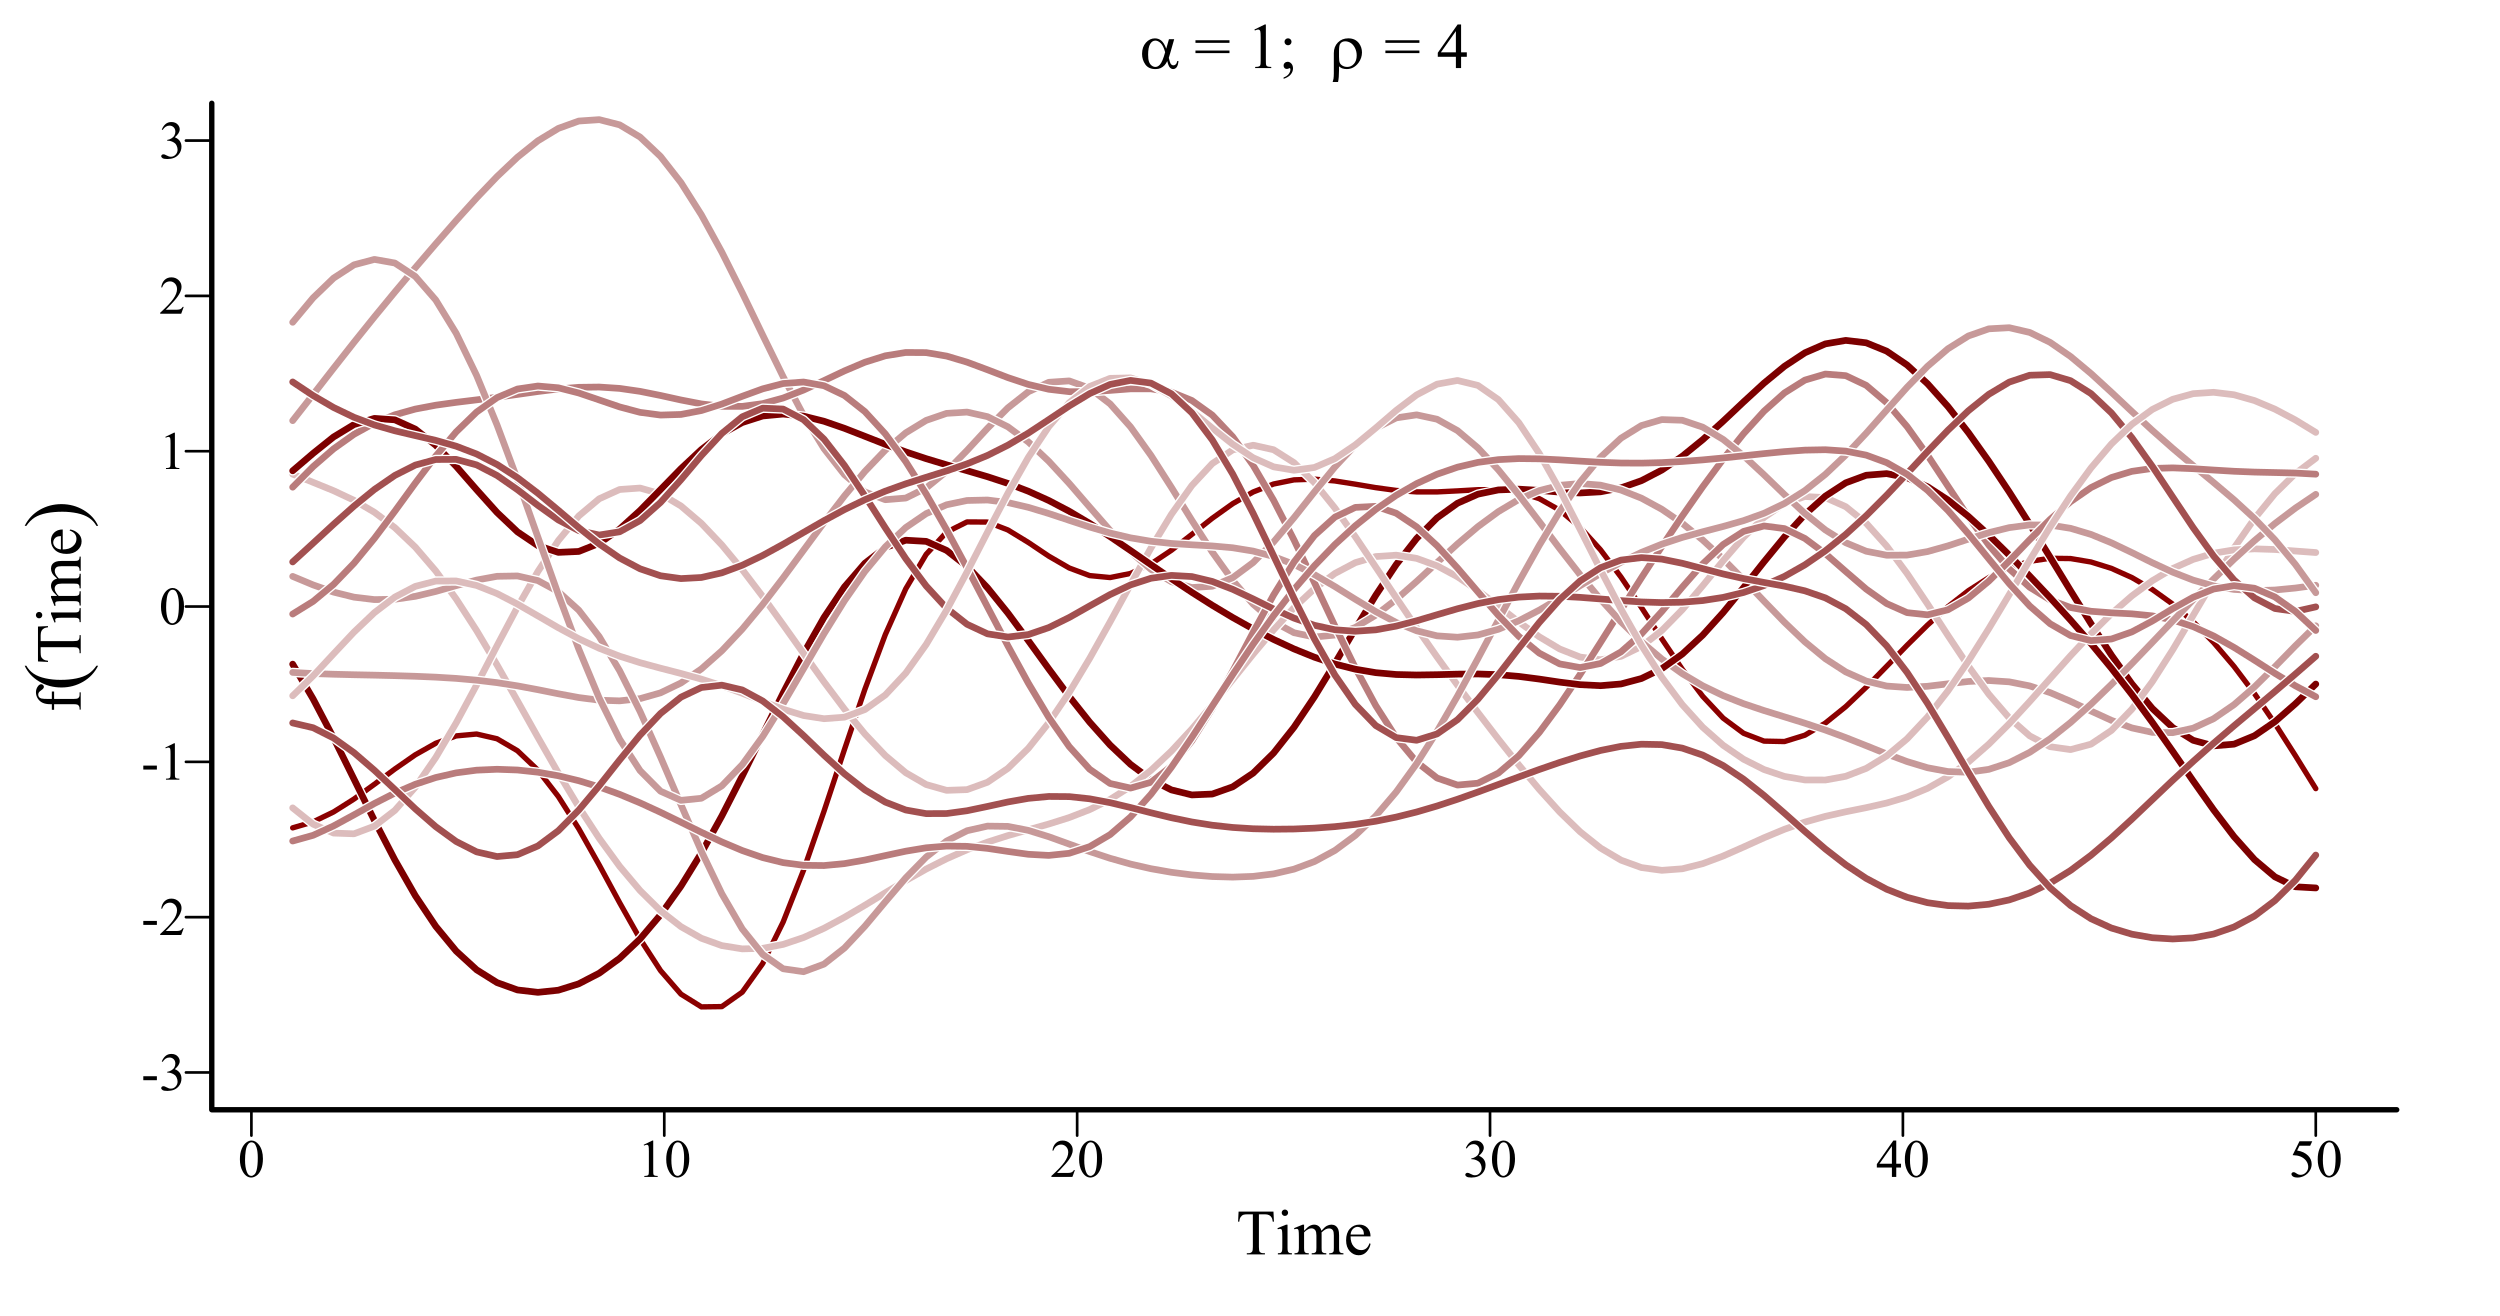 <?xml version="1.0" encoding="UTF-8"?>
<svg xmlns="http://www.w3.org/2000/svg" xmlns:xlink="http://www.w3.org/1999/xlink" width="697pt" height="367pt" viewBox="0 0 697 367" version="1.1">
<defs>
<g>
<symbol overflow="visible" id="glyph0-0">
<path style="stroke:none;" d="M 2.078 0 L 2.078 -9.375 L 9.578 -9.375 L 9.578 0 Z M 2.312 -0.234 L 9.344 -0.234 L 9.344 -9.141 L 2.312 -9.141 Z M 2.312 -0.234 "/>
</symbol>
<symbol overflow="visible" id="glyph0-1">
<path style="stroke:none;" d="M 0.543 -4.906 C 0.539 -6.035 0.711 -7.012 1.055 -7.832 C 1.395 -8.648 1.848 -9.258 2.418 -9.66 C 2.855 -9.977 3.309 -10.137 3.781 -10.137 C 4.539 -10.137 5.223 -9.746 5.828 -8.973 C 6.582 -8.008 6.961 -6.707 6.965 -5.062 C 6.961 -3.906 6.793 -2.926 6.465 -2.121 C 6.129 -1.316 5.707 -0.73 5.195 -0.367 C 4.676 -0.004 4.18 0.176 3.707 0.176 C 2.758 0.176 1.969 -0.383 1.34 -1.5 C 0.805 -2.441 0.539 -3.574 0.543 -4.906 Z M 1.977 -4.723 C 1.973 -3.355 2.145 -2.238 2.484 -1.375 C 2.758 -0.645 3.172 -0.281 3.727 -0.285 C 3.992 -0.281 4.266 -0.398 4.547 -0.641 C 4.828 -0.875 5.043 -1.273 5.191 -1.832 C 5.418 -2.668 5.531 -3.852 5.531 -5.383 C 5.531 -6.512 5.414 -7.457 5.18 -8.219 C 5 -8.777 4.77 -9.176 4.496 -9.41 C 4.293 -9.57 4.055 -9.648 3.773 -9.652 C 3.438 -9.648 3.141 -9.5 2.887 -9.207 C 2.531 -8.797 2.293 -8.16 2.168 -7.293 C 2.039 -6.422 1.973 -5.566 1.977 -4.723 Z M 1.977 -4.723 "/>
</symbol>
<symbol overflow="visible" id="glyph0-2">
<path style="stroke:none;" d="M 1.758 -8.957 L 4.176 -10.137 L 4.418 -10.137 L 4.418 -1.75 C 4.418 -1.191 4.438 -0.844 4.484 -0.707 C 4.527 -0.57 4.625 -0.465 4.773 -0.395 C 4.918 -0.316 5.215 -0.277 5.668 -0.27 L 5.668 0 L 1.934 0 L 1.934 -0.27 C 2.402 -0.277 2.703 -0.316 2.84 -0.391 C 2.977 -0.461 3.07 -0.555 3.125 -0.676 C 3.176 -0.793 3.203 -1.152 3.207 -1.75 L 3.207 -7.113 C 3.203 -7.832 3.18 -8.293 3.133 -8.504 C 3.098 -8.656 3.035 -8.773 2.945 -8.848 C 2.855 -8.918 2.746 -8.953 2.621 -8.957 C 2.438 -8.953 2.188 -8.879 1.867 -8.73 Z M 1.758 -8.957 "/>
</symbol>
<symbol overflow="visible" id="glyph0-3">
<path style="stroke:none;" d="M 6.879 -1.91 L 6.18 0 L 0.32 0 L 0.32 -0.27 C 2.043 -1.84 3.258 -3.121 3.961 -4.121 C 4.664 -5.113 5.016 -6.027 5.016 -6.855 C 5.016 -7.484 4.82 -8 4.438 -8.406 C 4.047 -8.809 3.586 -9.012 3.055 -9.016 C 2.562 -9.012 2.125 -8.867 1.738 -8.586 C 1.348 -8.297 1.062 -7.879 0.879 -7.332 L 0.609 -7.332 C 0.727 -8.23 1.039 -8.926 1.547 -9.41 C 2.055 -9.895 2.684 -10.137 3.441 -10.137 C 4.246 -10.137 4.922 -9.875 5.461 -9.359 C 6 -8.84 6.27 -8.23 6.27 -7.531 C 6.27 -7.023 6.152 -6.52 5.918 -6.02 C 5.555 -5.227 4.969 -4.391 4.16 -3.508 C 2.941 -2.176 2.18 -1.375 1.883 -1.105 L 4.477 -1.105 C 5 -1.102 5.367 -1.121 5.582 -1.164 C 5.793 -1.199 5.984 -1.277 6.156 -1.402 C 6.324 -1.52 6.473 -1.691 6.605 -1.91 Z M 6.879 -1.91 "/>
</symbol>
<symbol overflow="visible" id="glyph0-4">
<path style="stroke:none;" d="M 0.762 -8.043 C 1.043 -8.711 1.398 -9.227 1.836 -9.59 C 2.266 -9.953 2.805 -10.137 3.449 -10.137 C 4.242 -10.137 4.852 -9.875 5.281 -9.359 C 5.602 -8.969 5.766 -8.559 5.766 -8.121 C 5.766 -7.398 5.309 -6.652 4.402 -5.883 C 5.008 -5.641 5.469 -5.297 5.785 -4.855 C 6.094 -4.406 6.25 -3.883 6.254 -3.289 C 6.25 -2.426 5.977 -1.684 5.434 -1.055 C 4.719 -0.234 3.688 0.176 2.336 0.176 C 1.664 0.176 1.207 0.094 0.969 -0.07 C 0.727 -0.234 0.609 -0.414 0.609 -0.609 C 0.609 -0.75 0.664 -0.871 0.781 -0.98 C 0.891 -1.082 1.031 -1.137 1.195 -1.141 C 1.312 -1.137 1.434 -1.117 1.566 -1.086 C 1.645 -1.055 1.832 -0.965 2.129 -0.816 C 2.418 -0.66 2.621 -0.57 2.738 -0.543 C 2.918 -0.484 3.113 -0.457 3.316 -0.461 C 3.816 -0.457 4.25 -0.648 4.617 -1.039 C 4.984 -1.422 5.168 -1.879 5.172 -2.41 C 5.168 -2.793 5.082 -3.172 4.914 -3.539 C 4.785 -3.812 4.645 -4.02 4.496 -4.16 C 4.285 -4.355 4 -4.531 3.633 -4.691 C 3.266 -4.848 2.891 -4.926 2.512 -4.93 L 2.277 -4.93 L 2.277 -5.148 C 2.66 -5.195 3.047 -5.336 3.438 -5.566 C 3.824 -5.793 4.105 -6.066 4.281 -6.395 C 4.457 -6.715 4.547 -7.07 4.547 -7.457 C 4.547 -7.957 4.387 -8.363 4.074 -8.676 C 3.754 -8.984 3.363 -9.141 2.898 -9.141 C 2.141 -9.141 1.508 -8.734 1.004 -7.926 Z M 0.762 -8.043 "/>
</symbol>
<symbol overflow="visible" id="glyph0-5">
<path style="stroke:none;" d="M 6.98 -3.664 L 6.98 -2.621 L 5.648 -2.621 L 5.648 0 L 4.438 0 L 4.438 -2.621 L 0.234 -2.621 L 0.234 -3.559 L 4.84 -10.137 L 5.648 -10.137 L 5.648 -3.664 Z M 4.438 -3.664 L 4.438 -8.59 L 0.953 -3.664 Z M 4.438 -3.664 "/>
</symbol>
<symbol overflow="visible" id="glyph0-6">
<path style="stroke:none;" d="M 6.512 -9.93 L 5.941 -8.688 L 2.953 -8.688 L 2.301 -7.352 C 3.594 -7.16 4.617 -6.68 5.375 -5.91 C 6.023 -5.242 6.352 -4.461 6.352 -3.566 C 6.352 -3.039 6.242 -2.555 6.031 -2.113 C 5.812 -1.668 5.547 -1.289 5.227 -0.98 C 4.906 -0.664 4.547 -0.414 4.152 -0.227 C 3.59 0.043 3.016 0.176 2.426 0.176 C 1.828 0.176 1.395 0.074 1.125 -0.129 C 0.852 -0.332 0.715 -0.555 0.719 -0.797 C 0.715 -0.934 0.77 -1.055 0.887 -1.16 C 0.996 -1.266 1.141 -1.316 1.312 -1.32 C 1.438 -1.316 1.547 -1.297 1.645 -1.262 C 1.738 -1.219 1.902 -1.121 2.133 -0.961 C 2.496 -0.703 2.867 -0.574 3.246 -0.578 C 3.816 -0.574 4.316 -0.789 4.75 -1.227 C 5.18 -1.656 5.395 -2.184 5.398 -2.805 C 5.395 -3.402 5.203 -3.961 4.82 -4.484 C 4.434 -5 3.902 -5.402 3.223 -5.691 C 2.691 -5.906 1.965 -6.035 1.047 -6.07 L 2.953 -9.93 Z M 6.512 -9.93 "/>
</symbol>
<symbol overflow="visible" id="glyph0-7">
<path style="stroke:none;" d="M 0.609 -3.918 L 4.395 -3.918 L 4.395 -2.812 L 0.609 -2.812 Z M 0.609 -3.918 "/>
</symbol>
<symbol overflow="visible" id="glyph1-0">
<path style="stroke:none;" d="M 0.906 0 L 0.906 -11.25 L 9.906 -11.25 L 9.906 0 Z M 1.188 -0.281 L 9.625 -0.281 L 9.625 -10.969 L 1.188 -10.969 Z M 1.188 -0.281 "/>
</symbol>
<symbol overflow="visible" id="glyph1-1">
<path style="stroke:none;" d="M 8.234 -8.051 L 9.695 -8.051 L 8.551 -4.051 C 8.473 -3.793 8.355 -3.398 8.191 -2.867 C 8.41 -1.961 8.574 -1.422 8.691 -1.25 C 8.898 -0.922 9.168 -0.762 9.492 -0.766 C 9.727 -0.762 9.941 -0.859 10.141 -1.055 C 10.34 -1.246 10.473 -1.547 10.539 -1.961 L 10.891 -1.961 C 10.805 -1.113 10.625 -0.531 10.355 -0.211 C 10.082 0.109 9.77 0.27 9.414 0.273 C 9.078 0.27 8.773 0.133 8.504 -0.148 C 8.227 -0.426 7.984 -1.031 7.77 -1.961 C 7.512 -1.449 7.258 -1.062 7.016 -0.801 C 6.664 -0.434 6.289 -0.164 5.887 0.012 C 5.48 0.191 5.02 0.281 4.508 0.281 C 3.211 0.281 2.262 -0.148 1.652 -1.012 C 1.043 -1.871 0.738 -2.852 0.738 -3.953 C 0.738 -5.242 1.094 -6.289 1.809 -7.09 C 2.523 -7.887 3.363 -8.285 4.324 -8.289 C 4.992 -8.285 5.578 -8.082 6.09 -7.676 C 6.598 -7.27 7.062 -6.512 7.48 -5.406 Z M 7.172 -4.422 C 6.852 -5.625 6.441 -6.465 5.949 -6.945 C 5.449 -7.422 4.945 -7.664 4.43 -7.664 C 3.855 -7.664 3.375 -7.348 2.996 -6.719 C 2.613 -6.086 2.426 -5.082 2.426 -3.711 C 2.426 -2.891 2.508 -2.25 2.672 -1.789 C 2.836 -1.32 3.082 -0.961 3.414 -0.707 C 3.742 -0.449 4.094 -0.32 4.465 -0.324 C 4.914 -0.32 5.324 -0.531 5.703 -0.949 C 6.211 -1.512 6.703 -2.668 7.172 -4.422 Z M 7.172 -4.422 "/>
</symbol>
<symbol overflow="visible" id="glyph1-2">
<path style="stroke:none;" d=""/>
</symbol>
<symbol overflow="visible" id="glyph1-3">
<path style="stroke:none;" d="M 2.699 -0.484 L 2.699 0.547 C 2.695 1.988 2.605 3.102 2.426 3.883 L 0.922 3.883 C 1.043 3.504 1.125 3.199 1.16 2.969 C 1.219 2.57 1.246 2.07 1.25 1.469 L 1.25 -4.164 C 1.246 -5.375 1.629 -6.367 2.391 -7.145 C 3.148 -7.91 4.109 -8.297 5.273 -8.297 C 6.594 -8.297 7.602 -7.82 8.297 -6.875 C 8.828 -6.133 9.094 -5.297 9.098 -4.367 C 9.094 -3.316 8.77 -2.352 8.121 -1.469 C 7.258 -0.309 6.168 0.27 4.852 0.273 C 4.375 0.27 3.941 0.199 3.559 0.062 C 3.297 -0.035 3.012 -0.215 2.699 -0.484 Z M 2.699 -3.137 C 2.695 -2.332 2.766 -1.773 2.914 -1.457 C 3.055 -1.141 3.316 -0.871 3.699 -0.652 C 4.078 -0.43 4.512 -0.32 5 -0.324 C 5.73 -0.32 6.352 -0.609 6.863 -1.184 C 7.371 -1.758 7.629 -2.539 7.629 -3.531 C 7.629 -4.273 7.469 -4.965 7.156 -5.602 C 6.84 -6.234 6.441 -6.703 5.957 -7.012 C 5.469 -7.312 4.957 -7.465 4.422 -7.469 C 3.746 -7.465 3.262 -7.203 2.969 -6.688 C 2.785 -6.375 2.695 -5.688 2.699 -4.625 Z M 2.699 -3.137 "/>
</symbol>
<symbol overflow="visible" id="glyph2-0">
<path style="stroke:none;" d="M 2.496 0 L 2.496 -11.25 L 11.496 -11.25 L 11.496 0 Z M 2.777 -0.281 L 11.215 -0.281 L 11.215 -10.969 L 2.777 -10.969 Z M 2.777 -0.281 "/>
</symbol>
<symbol overflow="visible" id="glyph2-1">
<path style="stroke:none;" d="M 0.324 -7.762 L 9.809 -7.762 L 9.809 -7.039 L 0.324 -7.039 Z M 0.324 -4.895 L 9.809 -4.895 L 9.809 -4.176 L 0.324 -4.176 Z M 0.324 -4.895 "/>
</symbol>
<symbol overflow="visible" id="glyph2-2">
<path style="stroke:none;" d="M 2.109 -10.75 L 5.008 -12.164 L 5.301 -12.164 L 5.301 -2.102 C 5.297 -1.43 5.324 -1.012 5.383 -0.852 C 5.438 -0.684 5.555 -0.559 5.73 -0.473 C 5.902 -0.383 6.258 -0.332 6.805 -0.324 L 6.805 0 L 2.32 0 L 2.32 -0.324 C 2.883 -0.332 3.246 -0.383 3.41 -0.469 C 3.574 -0.555 3.688 -0.668 3.754 -0.812 C 3.816 -0.953 3.848 -1.383 3.852 -2.102 L 3.852 -8.535 C 3.848 -9.398 3.82 -9.953 3.762 -10.203 C 3.719 -10.387 3.641 -10.527 3.535 -10.617 C 3.426 -10.703 3.297 -10.746 3.148 -10.75 C 2.926 -10.746 2.625 -10.656 2.242 -10.477 Z M 2.109 -10.75 "/>
</symbol>
<symbol overflow="visible" id="glyph2-3">
<path style="stroke:none;" d="M 2.477 -8.305 C 2.746 -8.301 2.977 -8.207 3.168 -8.023 C 3.355 -7.832 3.449 -7.605 3.453 -7.34 C 3.449 -7.066 3.355 -6.836 3.168 -6.648 C 2.977 -6.457 2.746 -6.363 2.477 -6.363 C 2.207 -6.363 1.977 -6.457 1.789 -6.648 C 1.594 -6.836 1.5 -7.066 1.504 -7.34 C 1.5 -7.605 1.594 -7.832 1.789 -8.023 C 1.977 -8.207 2.207 -8.301 2.477 -8.305 Z M 1.25 2.996 L 1.25 2.609 C 1.848 2.406 2.316 2.098 2.648 1.684 C 2.98 1.262 3.145 0.82 3.148 0.352 C 3.145 0.238 3.117 0.145 3.066 0.07 C 3.023 0.02 2.984 -0.004 2.945 -0.008 C 2.879 -0.004 2.738 0.051 2.523 0.168 C 2.414 0.219 2.301 0.246 2.188 0.246 C 1.898 0.246 1.672 0.164 1.504 -0.008 C 1.332 -0.176 1.246 -0.41 1.25 -0.711 C 1.246 -0.992 1.355 -1.238 1.578 -1.449 C 1.793 -1.652 2.062 -1.758 2.383 -1.758 C 2.766 -1.758 3.109 -1.586 3.414 -1.25 C 3.715 -0.91 3.867 -0.469 3.867 0.086 C 3.867 0.688 3.656 1.25 3.238 1.77 C 2.816 2.285 2.152 2.691 1.25 2.996 Z M 1.25 2.996 "/>
</symbol>
<symbol overflow="visible" id="glyph2-4">
<path style="stroke:none;" d=""/>
</symbol>
<symbol overflow="visible" id="glyph2-5">
<path style="stroke:none;" d="M 8.375 -4.395 L 8.375 -3.148 L 6.777 -3.148 L 6.777 0 L 5.328 0 L 5.328 -3.148 L 0.281 -3.148 L 0.281 -4.273 L 5.809 -12.164 L 6.777 -12.164 L 6.777 -4.395 Z M 5.328 -4.395 L 5.328 -10.309 L 1.141 -4.395 Z M 5.328 -4.395 "/>
</symbol>
<symbol overflow="visible" id="glyph2-6">
<path style="stroke:none;" d="M 10.414 -11.918 L 10.547 -9.125 L 10.211 -9.125 C 10.145 -9.609 10.059 -9.961 9.949 -10.18 C 9.766 -10.516 9.523 -10.766 9.223 -10.93 C 8.922 -11.086 8.523 -11.168 8.031 -11.172 L 6.355 -11.172 L 6.355 -2.066 C 6.352 -1.332 6.43 -0.875 6.594 -0.695 C 6.812 -0.445 7.156 -0.32 7.621 -0.324 L 8.031 -0.324 L 8.031 0 L 2.98 0 L 2.98 -0.324 L 3.402 -0.324 C 3.902 -0.32 4.258 -0.473 4.473 -0.781 C 4.598 -0.965 4.664 -1.395 4.668 -2.066 L 4.668 -11.172 L 3.234 -11.172 C 2.676 -11.168 2.277 -11.125 2.047 -11.047 C 1.738 -10.934 1.48 -10.723 1.266 -10.406 C 1.047 -10.086 0.918 -9.656 0.879 -9.125 L 0.547 -9.125 L 0.688 -11.918 Z M 10.414 -11.918 "/>
</symbol>
<symbol overflow="visible" id="glyph2-7">
<path style="stroke:none;" d="M 2.609 -12.5 C 2.852 -12.496 3.062 -12.41 3.238 -12.238 C 3.41 -12.062 3.496 -11.852 3.5 -11.609 C 3.496 -11.359 3.41 -11.148 3.238 -10.977 C 3.062 -10.797 2.852 -10.711 2.609 -10.715 C 2.359 -10.711 2.148 -10.797 1.977 -10.977 C 1.797 -11.148 1.711 -11.359 1.715 -11.609 C 1.711 -11.852 1.797 -12.062 1.973 -12.238 C 2.145 -12.41 2.355 -12.496 2.609 -12.5 Z M 3.34 -8.289 L 3.34 -1.82 C 3.34 -1.312 3.375 -0.977 3.449 -0.812 C 3.52 -0.645 3.629 -0.52 3.773 -0.438 C 3.918 -0.355 4.18 -0.316 4.562 -0.316 L 4.562 0 L 0.648 0 L 0.648 -0.316 C 1.039 -0.316 1.305 -0.352 1.441 -0.43 C 1.574 -0.504 1.68 -0.633 1.762 -0.809 C 1.84 -0.98 1.879 -1.316 1.883 -1.82 L 1.883 -4.922 C 1.879 -5.793 1.852 -6.355 1.801 -6.617 C 1.758 -6.801 1.695 -6.934 1.609 -7.008 C 1.52 -7.078 1.398 -7.113 1.25 -7.117 C 1.078 -7.113 0.879 -7.07 0.648 -6.988 L 0.527 -7.305 L 2.953 -8.289 Z M 3.34 -8.289 "/>
</symbol>
<symbol overflow="visible" id="glyph2-8">
<path style="stroke:none;" d="M 2.953 -6.574 C 3.539 -7.16 3.883 -7.496 3.992 -7.586 C 4.25 -7.805 4.535 -7.977 4.844 -8.102 C 5.145 -8.223 5.445 -8.285 5.75 -8.289 C 6.25 -8.285 6.684 -8.137 7.047 -7.848 C 7.41 -7.551 7.652 -7.129 7.777 -6.574 C 8.379 -7.277 8.891 -7.738 9.305 -7.957 C 9.719 -8.176 10.145 -8.285 10.59 -8.289 C 11.016 -8.285 11.398 -8.176 11.73 -7.957 C 12.059 -7.738 12.32 -7.379 12.516 -6.883 C 12.645 -6.539 12.707 -6.004 12.711 -5.281 L 12.711 -1.82 C 12.707 -1.312 12.746 -0.965 12.824 -0.781 C 12.879 -0.648 12.988 -0.539 13.148 -0.453 C 13.305 -0.359 13.562 -0.316 13.922 -0.316 L 13.922 0 L 9.949 0 L 9.949 -0.316 L 10.117 -0.316 C 10.457 -0.316 10.727 -0.383 10.926 -0.52 C 11.055 -0.609 11.152 -0.758 11.215 -0.969 C 11.238 -1.062 11.25 -1.348 11.25 -1.82 L 11.25 -5.281 C 11.25 -5.934 11.168 -6.398 11.012 -6.672 C 10.781 -7.043 10.418 -7.23 9.914 -7.234 C 9.602 -7.23 9.289 -7.152 8.977 -7 C 8.664 -6.84 8.285 -6.551 7.84 -6.133 L 7.82 -6.039 L 7.84 -5.66 L 7.84 -1.82 C 7.84 -1.266 7.867 -0.922 7.93 -0.789 C 7.988 -0.652 8.105 -0.539 8.277 -0.453 C 8.445 -0.359 8.734 -0.316 9.148 -0.316 L 9.148 0 L 5.078 0 L 5.078 -0.316 C 5.523 -0.316 5.832 -0.367 6 -0.473 C 6.164 -0.578 6.277 -0.738 6.344 -0.949 C 6.371 -1.047 6.387 -1.336 6.391 -1.82 L 6.391 -5.281 C 6.387 -5.934 6.289 -6.406 6.102 -6.695 C 5.836 -7.066 5.477 -7.254 5.02 -7.258 C 4.699 -7.254 4.387 -7.168 4.078 -7.004 C 3.59 -6.742 3.215 -6.453 2.953 -6.133 L 2.953 -1.82 C 2.953 -1.289 2.988 -0.945 3.062 -0.789 C 3.133 -0.629 3.242 -0.512 3.387 -0.434 C 3.527 -0.355 3.816 -0.316 4.262 -0.316 L 4.262 0 L 0.281 0 L 0.281 -0.316 C 0.648 -0.316 0.906 -0.355 1.055 -0.434 C 1.199 -0.512 1.309 -0.637 1.387 -0.812 C 1.461 -0.98 1.5 -1.316 1.504 -1.82 L 1.504 -4.895 C 1.5 -5.777 1.473 -6.352 1.422 -6.609 C 1.379 -6.801 1.316 -6.934 1.23 -7.008 C 1.141 -7.078 1.02 -7.113 0.871 -7.117 C 0.703 -7.113 0.508 -7.07 0.281 -6.988 L 0.148 -7.305 L 2.574 -8.289 L 2.953 -8.289 Z M 2.953 -6.574 "/>
</symbol>
<symbol overflow="visible" id="glyph2-9">
<path style="stroke:none;" d="M 1.914 -5.02 C 1.906 -3.82 2.195 -2.883 2.785 -2.207 C 3.367 -1.523 4.059 -1.184 4.852 -1.188 C 5.375 -1.184 5.832 -1.328 6.227 -1.621 C 6.613 -1.906 6.941 -2.402 7.207 -3.109 L 7.48 -2.938 C 7.355 -2.129 6.996 -1.398 6.406 -0.742 C 5.812 -0.082 5.074 0.246 4.184 0.246 C 3.215 0.246 2.387 -0.129 1.699 -0.883 C 1.012 -1.633 0.668 -2.645 0.668 -3.922 C 0.668 -5.293 1.02 -6.367 1.727 -7.141 C 2.43 -7.91 3.316 -8.297 4.387 -8.297 C 5.285 -8.297 6.027 -7.996 6.609 -7.402 C 7.188 -6.805 7.477 -6.012 7.48 -5.02 Z M 1.914 -5.527 L 5.641 -5.527 C 5.609 -6.039 5.547 -6.402 5.457 -6.617 C 5.309 -6.941 5.09 -7.199 4.801 -7.391 C 4.508 -7.574 4.207 -7.668 3.895 -7.672 C 3.406 -7.668 2.969 -7.48 2.586 -7.105 C 2.199 -6.727 1.977 -6.199 1.914 -5.527 Z M 1.914 -5.527 "/>
</symbol>
<symbol overflow="visible" id="glyph3-0">
<path style="stroke:none;" d="M 0 -2.496 L -11.25 -2.496 L -11.25 -11.496 L 0 -11.496 Z M -0.281 -2.777 L -0.281 -11.215 L -10.969 -11.215 L -10.969 -2.777 Z M -0.281 -2.777 "/>
</symbol>
<symbol overflow="visible" id="glyph3-1">
<path style="stroke:none;" d="M -7.418 -3.711 L -2.125 -3.711 C -1.371 -3.707 -0.898 -3.789 -0.703 -3.953 C -0.445 -4.168 -0.316 -4.457 -0.316 -4.824 L -0.316 -5.555 L 0 -5.555 L 0 -0.746 L -0.316 -0.746 L -0.316 -1.109 C -0.316 -1.34 -0.375 -1.555 -0.492 -1.75 C -0.609 -1.941 -0.766 -2.074 -0.965 -2.148 C -1.164 -2.219 -1.551 -2.254 -2.125 -2.258 L -7.418 -2.258 L -7.418 -0.695 L -8.051 -0.695 L -8.051 -2.258 L -8.578 -2.258 C -9.379 -2.254 -10.059 -2.383 -10.617 -2.645 C -11.172 -2.898 -11.621 -3.293 -11.965 -3.828 C -12.309 -4.355 -12.48 -4.953 -12.48 -5.617 C -12.48 -6.23 -12.281 -6.797 -11.883 -7.312 C -11.617 -7.652 -11.32 -7.82 -10.996 -7.824 C -10.816 -7.82 -10.648 -7.746 -10.496 -7.594 C -10.34 -7.441 -10.266 -7.277 -10.266 -7.102 C -10.266 -6.965 -10.312 -6.82 -10.41 -6.676 C -10.504 -6.523 -10.711 -6.34 -11.035 -6.125 C -11.352 -5.906 -11.566 -5.707 -11.68 -5.527 C -11.789 -5.344 -11.848 -5.145 -11.848 -4.922 C -11.848 -4.652 -11.773 -4.422 -11.633 -4.238 C -11.484 -4.047 -11.262 -3.914 -10.965 -3.832 C -10.66 -3.75 -9.883 -3.707 -8.633 -3.711 L -8.051 -3.711 L -8.051 -5.785 L -7.418 -5.785 Z M -7.418 -3.711 "/>
</symbol>
<symbol overflow="visible" id="glyph3-2">
<path style="stroke:none;" d="M -11.918 -10.414 L -9.125 -10.547 L -9.125 -10.211 C -9.609 -10.145 -9.961 -10.059 -10.18 -9.949 C -10.516 -9.766 -10.766 -9.523 -10.93 -9.223 C -11.086 -8.922 -11.168 -8.523 -11.172 -8.031 L -11.172 -6.355 L -2.066 -6.355 C -1.328 -6.352 -0.871 -6.43 -0.695 -6.594 C -0.445 -6.812 -0.32 -7.156 -0.324 -7.621 L -0.324 -8.031 L 0 -8.031 L 0 -2.98 L -0.324 -2.98 L -0.324 -3.402 C -0.32 -3.902 -0.473 -4.258 -0.781 -4.473 C -0.965 -4.598 -1.395 -4.664 -2.066 -4.668 L -11.172 -4.668 L -11.172 -3.234 C -11.168 -2.676 -11.125 -2.277 -11.047 -2.047 C -10.934 -1.738 -10.723 -1.48 -10.406 -1.266 C -10.086 -1.047 -9.656 -0.918 -9.125 -0.879 L -9.125 -0.547 L -11.918 -0.688 Z M -11.918 -10.414 "/>
</symbol>
<symbol overflow="visible" id="glyph3-3">
<path style="stroke:none;" d="M -12.5 -2.609 C -12.496 -2.852 -12.41 -3.062 -12.238 -3.238 C -12.062 -3.41 -11.852 -3.496 -11.609 -3.5 C -11.359 -3.496 -11.148 -3.41 -10.977 -3.238 C -10.797 -3.062 -10.711 -2.852 -10.715 -2.609 C -10.711 -2.359 -10.797 -2.148 -10.977 -1.977 C -11.148 -1.797 -11.359 -1.711 -11.609 -1.715 C -11.852 -1.711 -12.062 -1.797 -12.238 -1.973 C -12.41 -2.145 -12.496 -2.355 -12.5 -2.609 Z M -8.289 -3.34 L -1.82 -3.34 C -1.312 -3.34 -0.977 -3.375 -0.812 -3.449 C -0.645 -3.52 -0.52 -3.629 -0.438 -3.773 C -0.355 -3.918 -0.316 -4.18 -0.316 -4.562 L 0 -4.562 L 0 -0.648 L -0.316 -0.648 C -0.316 -1.039 -0.352 -1.305 -0.43 -1.441 C -0.5 -1.574 -0.625 -1.68 -0.805 -1.762 C -0.977 -1.84 -1.316 -1.879 -1.82 -1.883 L -4.922 -1.883 C -5.793 -1.879 -6.355 -1.852 -6.617 -1.801 C -6.801 -1.758 -6.934 -1.695 -7.008 -1.609 C -7.078 -1.52 -7.113 -1.398 -7.117 -1.25 C -7.113 -1.082 -7.07 -0.883 -6.988 -0.652 L -7.305 -0.527 L -8.289 -2.953 Z M -8.289 -3.34 "/>
</symbol>
<symbol overflow="visible" id="glyph3-4">
<path style="stroke:none;" d="M -6.574 -2.953 C -7.16 -3.539 -7.496 -3.883 -7.586 -3.992 C -7.805 -4.25 -7.977 -4.535 -8.102 -4.844 C -8.223 -5.145 -8.285 -5.445 -8.289 -5.75 C -8.285 -6.25 -8.137 -6.684 -7.848 -7.047 C -7.551 -7.41 -7.129 -7.652 -6.574 -7.777 C -7.277 -8.379 -7.738 -8.891 -7.957 -9.305 C -8.176 -9.719 -8.285 -10.145 -8.289 -10.59 C -8.285 -11.016 -8.176 -11.398 -7.957 -11.73 C -7.738 -12.059 -7.379 -12.32 -6.883 -12.516 C -6.539 -12.645 -6.004 -12.707 -5.281 -12.711 L -1.82 -12.711 C -1.312 -12.707 -0.965 -12.746 -0.781 -12.824 C -0.648 -12.879 -0.539 -12.988 -0.453 -13.148 C -0.359 -13.305 -0.316 -13.562 -0.316 -13.922 L 0 -13.922 L 0 -9.949 L -0.316 -9.949 L -0.316 -10.117 C -0.316 -10.457 -0.383 -10.727 -0.52 -10.926 C -0.609 -11.055 -0.758 -11.152 -0.965 -11.215 C -1.062 -11.238 -1.348 -11.25 -1.82 -11.25 L -5.281 -11.25 C -5.934 -11.25 -6.398 -11.168 -6.672 -11.012 C -7.043 -10.781 -7.23 -10.418 -7.234 -9.914 C -7.23 -9.602 -7.152 -9.289 -7 -8.977 C -6.84 -8.664 -6.551 -8.285 -6.133 -7.84 L -6.039 -7.82 L -5.66 -7.84 L -1.82 -7.84 C -1.266 -7.84 -0.922 -7.867 -0.789 -7.93 C -0.652 -7.988 -0.539 -8.105 -0.453 -8.277 C -0.359 -8.445 -0.316 -8.734 -0.316 -9.148 L 0 -9.148 L 0 -5.078 L -0.316 -5.078 C -0.316 -5.523 -0.367 -5.832 -0.473 -6 C -0.578 -6.164 -0.738 -6.277 -0.949 -6.344 C -1.047 -6.371 -1.336 -6.387 -1.82 -6.391 L -5.281 -6.391 C -5.934 -6.387 -6.406 -6.289 -6.695 -6.102 C -7.066 -5.84 -7.254 -5.48 -7.258 -5.02 C -7.254 -4.699 -7.168 -4.387 -7.004 -4.078 C -6.742 -3.59 -6.453 -3.215 -6.133 -2.953 L -1.82 -2.953 C -1.289 -2.953 -0.945 -2.988 -0.789 -3.062 C -0.629 -3.133 -0.512 -3.242 -0.434 -3.387 C -0.355 -3.527 -0.316 -3.816 -0.316 -4.262 L 0 -4.262 L 0 -0.281 L -0.316 -0.281 C -0.316 -0.648 -0.355 -0.906 -0.434 -1.055 C -0.512 -1.199 -0.637 -1.309 -0.812 -1.387 C -0.98 -1.461 -1.316 -1.5 -1.82 -1.504 L -4.895 -1.504 C -5.777 -1.5 -6.352 -1.473 -6.609 -1.426 C -6.801 -1.379 -6.934 -1.316 -7.008 -1.23 C -7.078 -1.141 -7.113 -1.02 -7.117 -0.871 C -7.113 -0.703 -7.07 -0.508 -6.988 -0.281 L -7.305 -0.148 L -8.289 -2.574 L -8.289 -2.953 Z M -6.574 -2.953 "/>
</symbol>
<symbol overflow="visible" id="glyph3-5">
<path style="stroke:none;" d="M -5.02 -1.918 C -3.82 -1.906 -2.883 -2.195 -2.207 -2.785 C -1.523 -3.367 -1.184 -4.059 -1.188 -4.852 C -1.184 -5.375 -1.328 -5.832 -1.621 -6.227 C -1.906 -6.613 -2.402 -6.941 -3.109 -7.207 L -2.934 -7.48 C -2.129 -7.355 -1.398 -6.996 -0.742 -6.406 C -0.082 -5.812 0.246 -5.074 0.246 -4.184 C 0.246 -3.215 -0.129 -2.387 -0.883 -1.699 C -1.633 -1.012 -2.645 -0.668 -3.922 -0.668 C -5.293 -0.668 -6.367 -1.02 -7.141 -1.727 C -7.91 -2.43 -8.297 -3.316 -8.297 -4.387 C -8.297 -5.285 -7.996 -6.027 -7.402 -6.609 C -6.805 -7.188 -6.012 -7.477 -5.02 -7.48 Z M -5.527 -1.918 L -5.527 -5.641 C -6.039 -5.609 -6.402 -5.547 -6.617 -5.457 C -6.941 -5.309 -7.199 -5.09 -7.391 -4.801 C -7.574 -4.508 -7.668 -4.207 -7.672 -3.895 C -7.668 -3.406 -7.48 -2.969 -7.105 -2.586 C -6.727 -2.199 -6.199 -1.977 -5.527 -1.918 Z M -5.527 -1.918 "/>
</symbol>
<symbol overflow="visible" id="glyph4-0">
<path style="stroke:none;" d="M 0 -1.133 L -14.062 -1.133 L -14.062 -12.383 L 0 -12.383 Z M -0.352 -1.484 L -0.352 -12.031 L -13.711 -12.031 L -13.711 -1.484 Z M -0.352 -1.484 "/>
</symbol>
<symbol overflow="visible" id="glyph4-1">
<path style="stroke:none;" d="M 4.383 -6.988 L 4.855 -6.988 C 3.902 -5.074 2.504 -3.586 0.664 -2.52 C -1.18 -1.453 -3.191 -0.918 -5.383 -0.922 C -7.66 -0.918 -9.734 -1.48 -11.605 -2.602 C -13.477 -3.723 -14.816 -5.184 -15.621 -6.988 L -15.16 -6.988 C -14.66 -6.086 -13.98 -5.344 -13.117 -4.766 C -12.25 -4.184 -11.152 -3.754 -9.824 -3.469 C -8.492 -3.184 -7.105 -3.039 -5.668 -3.043 C -4.031 -3.039 -2.559 -3.172 -1.242 -3.438 C 0.074 -3.699 1.164 -4.102 2.035 -4.648 C 2.902 -5.188 3.688 -5.969 4.383 -6.988 Z M 4.383 -6.988 "/>
</symbol>
<symbol overflow="visible" id="glyph4-2">
<path style="stroke:none;" d="M -15.16 -0.496 L -15.621 -0.496 C -14.676 -2.406 -13.281 -3.895 -11.441 -4.961 C -9.598 -6.023 -7.582 -6.555 -5.395 -6.559 C -3.113 -6.555 -1.039 -5.996 0.836 -4.875 C 2.707 -3.754 4.047 -2.293 4.855 -0.496 L 4.383 -0.496 C 3.883 -1.398 3.199 -2.141 2.34 -2.723 C 1.473 -3.301 0.383 -3.73 -0.945 -4.016 C -2.266 -4.293 -3.656 -4.434 -5.109 -4.438 C -6.734 -4.434 -8.207 -4.305 -9.531 -4.047 C -10.852 -3.785 -11.945 -3.383 -12.816 -2.84 C -13.68 -2.293 -14.461 -1.512 -15.16 -0.496 Z M -15.16 -0.496 "/>
</symbol>
</g>
</defs>
<g id="surface659">
<rect x="0" y="0" width="697" height="367" style="fill:rgb(100%,100%,100%);fill-opacity:1;stroke:none;"/>
<path style="fill:none;stroke-width:1.5;stroke-linecap:round;stroke-linejoin:round;stroke:rgb(54.51%,0%,0%);stroke-opacity:1;stroke-miterlimit:10;" d="M 81.602 230.805 L 87.297 229.133 L 92.996 226.375 L 98.695 222.77 L 104.391 218.648 L 110.09 214.395 L 115.785 210.441 L 121.484 207.223 L 127.18 205.168 L 132.879 204.648 L 138.574 205.969 L 144.273 209.309 L 149.969 214.723 L 155.668 222.078 L 161.363 231.062 L 167.062 241.164 L 172.758 251.688 L 178.457 261.801 L 184.152 270.594 L 189.852 277.168 L 195.547 280.719 L 201.246 280.641 L 206.941 276.613 L 212.641 268.633 L 218.336 257.062 L 224.035 242.59 L 229.73 226.18 L 235.43 208.973 L 241.129 192.176 L 246.824 176.926 L 252.523 164.168 L 258.219 154.547 L 263.918 148.359 L 269.613 145.512 L 275.312 145.551 L 281.008 147.758 L 286.707 151.238 L 292.402 155.055 L 298.102 158.355 L 303.797 160.477 L 309.496 161.02 L 315.191 159.879 L 320.891 157.219 L 326.586 153.418 L 332.285 148.992 L 337.98 144.492 L 343.68 140.422 L 349.375 137.164 L 355.074 134.941 L 360.77 133.789 L 366.469 133.586 L 372.168 134.09 L 377.863 134.988 L 383.562 135.957 L 389.258 136.734 L 394.957 137.141 L 400.652 137.145 L 406.352 136.859 L 412.047 136.531 L 417.746 136.516 L 423.441 137.215 L 429.141 139.02 L 434.836 142.227 L 440.535 146.996 L 446.23 153.293 L 451.93 160.883 L 457.625 169.348 L 463.324 178.129 L 469.02 186.594 L 474.719 194.133 L 480.414 200.211 L 486.113 204.438 L 491.809 206.621 L 497.508 206.742 L 503.203 204.973 L 508.902 201.598 L 514.602 197 L 520.297 191.594 L 525.996 185.773 L 531.691 179.898 L 537.391 174.27 L 543.086 169.137 L 548.785 164.68 L 554.48 161.039 L 560.18 158.297 L 565.875 156.496 L 571.574 155.648 L 577.27 155.727 L 582.969 156.684 L 588.664 158.461 L 594.363 161.02 L 600.059 164.34 L 605.758 168.434 L 611.453 173.344 L 617.152 179.125 L 622.848 185.805 L 628.547 193.367 L 634.242 201.723 L 639.941 210.656 L 645.637 219.863 "/>
<path style="fill:none;stroke-width:0.75;stroke-linecap:round;stroke-linejoin:round;stroke:rgb(0%,0%,0%);stroke-opacity:1;stroke-miterlimit:10;" d="M 70.09 309.398 L 645.637 309.398 "/>
<path style="fill:none;stroke-width:0.75;stroke-linecap:round;stroke-linejoin:round;stroke:rgb(0%,0%,0%);stroke-opacity:1;stroke-miterlimit:10;" d="M 70.09 309.398 L 70.09 316.602 "/>
<path style="fill:none;stroke-width:0.75;stroke-linecap:round;stroke-linejoin:round;stroke:rgb(0%,0%,0%);stroke-opacity:1;stroke-miterlimit:10;" d="M 185.199 309.398 L 185.199 316.602 "/>
<path style="fill:none;stroke-width:0.75;stroke-linecap:round;stroke-linejoin:round;stroke:rgb(0%,0%,0%);stroke-opacity:1;stroke-miterlimit:10;" d="M 300.309 309.398 L 300.309 316.602 "/>
<path style="fill:none;stroke-width:0.75;stroke-linecap:round;stroke-linejoin:round;stroke:rgb(0%,0%,0%);stroke-opacity:1;stroke-miterlimit:10;" d="M 415.418 309.398 L 415.418 316.602 "/>
<path style="fill:none;stroke-width:0.75;stroke-linecap:round;stroke-linejoin:round;stroke:rgb(0%,0%,0%);stroke-opacity:1;stroke-miterlimit:10;" d="M 530.527 309.398 L 530.527 316.602 "/>
<path style="fill:none;stroke-width:0.75;stroke-linecap:round;stroke-linejoin:round;stroke:rgb(0%,0%,0%);stroke-opacity:1;stroke-miterlimit:10;" d="M 645.637 309.398 L 645.637 316.602 "/>
<g style="fill:rgb(0%,0%,0%);fill-opacity:1;">
  <use xlink:href="#glyph0-1" x="66.34" y="328.121"/>
</g>
<g style="fill:rgb(0%,0%,0%);fill-opacity:1;">
  <use xlink:href="#glyph0-2" x="177.699" y="328.121"/>
  <use xlink:href="#glyph0-1" x="185.199" y="328.121"/>
</g>
<g style="fill:rgb(0%,0%,0%);fill-opacity:1;">
  <use xlink:href="#glyph0-3" x="292.809" y="328.121"/>
  <use xlink:href="#glyph0-1" x="300.309" y="328.121"/>
</g>
<g style="fill:rgb(0%,0%,0%);fill-opacity:1;">
  <use xlink:href="#glyph0-4" x="407.918" y="328.121"/>
  <use xlink:href="#glyph0-1" x="415.418" y="328.121"/>
</g>
<g style="fill:rgb(0%,0%,0%);fill-opacity:1;">
  <use xlink:href="#glyph0-5" x="523.027" y="328.121"/>
  <use xlink:href="#glyph0-1" x="530.527" y="328.121"/>
</g>
<g style="fill:rgb(0%,0%,0%);fill-opacity:1;">
  <use xlink:href="#glyph0-6" x="638.137" y="328.121"/>
  <use xlink:href="#glyph0-1" x="645.637" y="328.121"/>
</g>
<path style="fill:none;stroke-width:0.75;stroke-linecap:round;stroke-linejoin:round;stroke:rgb(0%,0%,0%);stroke-opacity:1;stroke-miterlimit:10;" d="M 59.039 299.008 L 59.039 39.191 "/>
<path style="fill:none;stroke-width:0.75;stroke-linecap:round;stroke-linejoin:round;stroke:rgb(0%,0%,0%);stroke-opacity:1;stroke-miterlimit:10;" d="M 59.039 299.008 L 51.84 299.008 "/>
<path style="fill:none;stroke-width:0.75;stroke-linecap:round;stroke-linejoin:round;stroke:rgb(0%,0%,0%);stroke-opacity:1;stroke-miterlimit:10;" d="M 59.039 255.703 L 51.84 255.703 "/>
<path style="fill:none;stroke-width:0.75;stroke-linecap:round;stroke-linejoin:round;stroke:rgb(0%,0%,0%);stroke-opacity:1;stroke-miterlimit:10;" d="M 59.039 212.402 L 51.84 212.402 "/>
<path style="fill:none;stroke-width:0.75;stroke-linecap:round;stroke-linejoin:round;stroke:rgb(0%,0%,0%);stroke-opacity:1;stroke-miterlimit:10;" d="M 59.039 169.102 L 51.84 169.102 "/>
<path style="fill:none;stroke-width:0.75;stroke-linecap:round;stroke-linejoin:round;stroke:rgb(0%,0%,0%);stroke-opacity:1;stroke-miterlimit:10;" d="M 59.039 125.797 L 51.84 125.797 "/>
<path style="fill:none;stroke-width:0.75;stroke-linecap:round;stroke-linejoin:round;stroke:rgb(0%,0%,0%);stroke-opacity:1;stroke-miterlimit:10;" d="M 59.039 82.496 L 51.84 82.496 "/>
<path style="fill:none;stroke-width:0.75;stroke-linecap:round;stroke-linejoin:round;stroke:rgb(0%,0%,0%);stroke-opacity:1;stroke-miterlimit:10;" d="M 59.039 39.191 L 51.84 39.191 "/>
<g style="fill:rgb(0%,0%,0%);fill-opacity:1;">
  <use xlink:href="#glyph0-7" x="39.344" y="303.973"/>
  <use xlink:href="#glyph0-4" x="44.339" y="303.973"/>
</g>
<g style="fill:rgb(0%,0%,0%);fill-opacity:1;">
  <use xlink:href="#glyph0-7" x="39.344" y="260.672"/>
  <use xlink:href="#glyph0-3" x="44.339" y="260.672"/>
</g>
<g style="fill:rgb(0%,0%,0%);fill-opacity:1;">
  <use xlink:href="#glyph0-7" x="39.344" y="217.367"/>
  <use xlink:href="#glyph0-2" x="44.339" y="217.367"/>
</g>
<g style="fill:rgb(0%,0%,0%);fill-opacity:1;">
  <use xlink:href="#glyph0-1" x="44.34" y="174.066"/>
</g>
<g style="fill:rgb(0%,0%,0%);fill-opacity:1;">
  <use xlink:href="#glyph0-2" x="44.34" y="130.762"/>
</g>
<g style="fill:rgb(0%,0%,0%);fill-opacity:1;">
  <use xlink:href="#glyph0-3" x="44.34" y="87.461"/>
</g>
<g style="fill:rgb(0%,0%,0%);fill-opacity:1;">
  <use xlink:href="#glyph0-4" x="44.34" y="44.16"/>
</g>
<path style="fill:none;stroke-width:0.75;stroke-linecap:round;stroke-linejoin:round;stroke:rgb(0%,0%,0%);stroke-opacity:1;stroke-miterlimit:10;" d="M 59.039 28.801 L 59.039 309.398 L 668.199 309.398 "/>
<g style="fill:rgb(0%,0%,0%);fill-opacity:1;">
  <use xlink:href="#glyph1-1" x="317.668" y="18.984"/>
</g>
<g style="fill:rgb(0%,0%,0%);fill-opacity:1;">
  <use xlink:href="#glyph1-2" x="328.469" y="18.984"/>
</g>
<g style="fill:rgb(0%,0%,0%);fill-opacity:1;">
  <use xlink:href="#glyph2-1" x="332.969" y="18.984"/>
</g>
<g style="fill:rgb(0%,0%,0%);fill-opacity:1;">
  <use xlink:href="#glyph1-2" x="343.121" y="18.984"/>
</g>
<g style="fill:rgb(0%,0%,0%);fill-opacity:1;">
  <use xlink:href="#glyph2-2" x="347.621" y="18.984"/>
</g>
<g style="fill:rgb(0%,0%,0%);fill-opacity:1;">
  <use xlink:href="#glyph2-3" x="356.621" y="18.984"/>
  <use xlink:href="#glyph2-4" x="361.622" y="18.984"/>
</g>
<g style="fill:rgb(0%,0%,0%);fill-opacity:1;">
  <use xlink:href="#glyph1-2" x="366.121" y="18.984"/>
</g>
<g style="fill:rgb(0%,0%,0%);fill-opacity:1;">
  <use xlink:href="#glyph1-3" x="370.621" y="18.984"/>
</g>
<g style="fill:rgb(0%,0%,0%);fill-opacity:1;">
  <use xlink:href="#glyph1-2" x="381.422" y="18.984"/>
</g>
<g style="fill:rgb(0%,0%,0%);fill-opacity:1;">
  <use xlink:href="#glyph2-1" x="385.922" y="18.984"/>
</g>
<g style="fill:rgb(0%,0%,0%);fill-opacity:1;">
  <use xlink:href="#glyph1-2" x="396.074" y="18.984"/>
</g>
<g style="fill:rgb(0%,0%,0%);fill-opacity:1;">
  <use xlink:href="#glyph2-5" x="400.574" y="18.984"/>
</g>
<g style="fill:rgb(0%,0%,0%);fill-opacity:1;">
  <use xlink:href="#glyph2-6" x="344.629" y="349.719"/>
  <use xlink:href="#glyph2-7" x="355.624" y="349.719"/>
  <use xlink:href="#glyph2-8" x="360.625" y="349.719"/>
  <use xlink:href="#glyph2-9" x="374.626" y="349.719"/>
</g>
<g style="fill:rgb(0%,0%,0%);fill-opacity:1;">
  <use xlink:href="#glyph3-1" x="22.504" y="198.582"/>
</g>
<g style="fill:rgb(0%,0%,0%);fill-opacity:1;">
  <use xlink:href="#glyph4-1" x="22.504" y="192.59"/>
</g>
<g style="fill:rgb(0%,0%,0%);fill-opacity:1;">
  <use xlink:href="#glyph3-2" x="22.504" y="185.098"/>
</g>
<g style="fill:rgb(0%,0%,0%);fill-opacity:1;">
  <use xlink:href="#glyph3-3" x="22.504" y="174.102"/>
</g>
<g style="fill:rgb(0%,0%,0%);fill-opacity:1;">
  <use xlink:href="#glyph3-4" x="22.504" y="169.102"/>
</g>
<g style="fill:rgb(0%,0%,0%);fill-opacity:1;">
  <use xlink:href="#glyph3-5" x="22.504" y="155.098"/>
</g>
<g style="fill:rgb(0%,0%,0%);fill-opacity:1;">
  <use xlink:href="#glyph4-2" x="22.504" y="147.109"/>
</g>
<path style="fill:none;stroke-width:2.625;stroke-linecap:round;stroke-linejoin:round;stroke:rgb(100%,100%,100%);stroke-opacity:1;stroke-miterlimit:10;" d="M 81.602 185.168 L 87.297 194.863 L 92.996 205.723 L 98.695 217.219 L 104.391 228.758 L 110.09 239.754 L 115.785 249.711 L 121.484 258.25 L 127.18 265.16 L 132.879 270.379 L 138.574 273.949 L 144.273 276 L 149.969 276.664 L 155.668 276.066 L 161.363 274.281 L 167.062 271.328 L 172.758 267.176 L 178.457 261.77 L 184.152 255.062 L 189.852 247.055 L 195.547 237.809 L 201.246 227.488 L 206.941 216.359 L 212.641 204.789 L 218.336 193.223 L 224.035 182.172 L 229.73 172.145 L 235.43 163.629 L 241.129 157.031 L 246.824 152.641 L 252.523 150.609 L 258.219 150.934 L 263.918 153.461 L 269.613 157.906 L 275.312 163.879 L 281.008 170.938 L 286.707 178.621 L 292.402 186.496 L 298.102 194.176 L 303.797 201.332 L 309.496 207.715 L 315.191 213.105 L 320.891 217.332 L 326.586 220.227 L 332.285 221.625 L 337.98 221.379 L 343.68 219.371 L 349.375 215.547 L 355.074 209.949 L 360.77 202.754 L 366.469 194.27 L 372.168 184.945 L 377.863 175.316 L 383.562 165.957 L 389.258 157.41 L 394.957 150.121 L 400.652 144.379 L 406.352 140.293 L 412.047 137.773 L 417.746 136.59 L 423.441 136.375 L 429.141 136.719 L 434.836 137.199 L 440.535 137.438 L 446.23 137.117 L 451.93 136.02 L 457.625 134.012 L 463.324 131.055 L 469.02 127.199 L 474.719 122.578 L 480.414 117.43 L 486.113 112.051 L 491.809 106.816 L 497.508 102.125 L 503.203 98.363 L 508.902 95.875 L 514.602 94.902 L 520.297 95.574 L 525.996 97.895 L 531.691 101.758 L 537.391 106.977 L 543.086 113.34 L 548.785 120.613 L 554.48 128.609 L 560.18 137.16 L 565.875 146.121 L 571.574 155.352 L 577.27 164.68 L 582.969 173.875 L 588.664 182.652 L 594.363 190.656 L 600.059 197.512 L 605.758 202.859 L 611.453 206.398 L 617.152 207.945 L 622.848 207.473 L 628.547 205.125 L 634.242 201.219 L 639.941 196.227 L 645.637 190.715 "/>
<path style="fill:none;stroke-width:1.875;stroke-linecap:round;stroke-linejoin:round;stroke:rgb(48.627%,0%,0%);stroke-opacity:1;stroke-miterlimit:10;" d="M 81.602 185.168 L 87.297 194.863 L 92.996 205.723 L 98.695 217.219 L 104.391 228.758 L 110.09 239.754 L 115.785 249.711 L 121.484 258.25 L 127.18 265.16 L 132.879 270.379 L 138.574 273.949 L 144.273 276 L 149.969 276.664 L 155.668 276.066 L 161.363 274.281 L 167.062 271.328 L 172.758 267.176 L 178.457 261.77 L 184.152 255.062 L 189.852 247.055 L 195.547 237.809 L 201.246 227.488 L 206.941 216.359 L 212.641 204.789 L 218.336 193.223 L 224.035 182.172 L 229.73 172.145 L 235.43 163.629 L 241.129 157.031 L 246.824 152.641 L 252.523 150.609 L 258.219 150.934 L 263.918 153.461 L 269.613 157.906 L 275.312 163.879 L 281.008 170.938 L 286.707 178.621 L 292.402 186.496 L 298.102 194.176 L 303.797 201.332 L 309.496 207.715 L 315.191 213.105 L 320.891 217.332 L 326.586 220.227 L 332.285 221.625 L 337.98 221.379 L 343.68 219.371 L 349.375 215.547 L 355.074 209.949 L 360.77 202.754 L 366.469 194.27 L 372.168 184.945 L 377.863 175.316 L 383.562 165.957 L 389.258 157.41 L 394.957 150.121 L 400.652 144.379 L 406.352 140.293 L 412.047 137.773 L 417.746 136.59 L 423.441 136.375 L 429.141 136.719 L 434.836 137.199 L 440.535 137.438 L 446.23 137.117 L 451.93 136.02 L 457.625 134.012 L 463.324 131.055 L 469.02 127.199 L 474.719 122.578 L 480.414 117.43 L 486.113 112.051 L 491.809 106.816 L 497.508 102.125 L 503.203 98.363 L 508.902 95.875 L 514.602 94.902 L 520.297 95.574 L 525.996 97.895 L 531.691 101.758 L 537.391 106.977 L 543.086 113.34 L 548.785 120.613 L 554.48 128.609 L 560.18 137.16 L 565.875 146.121 L 571.574 155.352 L 577.27 164.68 L 582.969 173.875 L 588.664 182.652 L 594.363 190.656 L 600.059 197.512 L 605.758 202.859 L 611.453 206.398 L 617.152 207.945 L 622.848 207.473 L 628.547 205.125 L 634.242 201.219 L 639.941 196.227 L 645.637 190.715 "/>
<path style="fill:none;stroke-width:2.625;stroke-linecap:round;stroke-linejoin:round;stroke:rgb(100%,100%,100%);stroke-opacity:1;stroke-miterlimit:10;" d="M 81.602 117.277 L 87.297 110.004 L 92.996 102.68 L 98.695 95.434 L 104.391 88.34 L 110.09 81.414 L 115.785 74.641 L 121.484 67.996 L 127.18 61.484 L 132.879 55.184 L 138.574 49.227 L 144.273 43.828 L 149.969 39.254 L 155.668 35.797 L 161.363 33.746 L 167.062 33.352 L 172.758 34.805 L 178.457 38.219 L 184.152 43.613 L 189.852 50.906 L 195.547 59.902 L 201.246 70.293 L 206.941 81.645 L 212.641 93.43 L 218.336 105.027 L 224.035 115.789 L 229.73 125.078 L 235.43 132.336 L 241.129 137.156 L 246.824 139.32 L 252.523 138.859 L 258.219 136.051 L 263.918 131.395 L 269.613 125.582 L 275.312 119.41 L 281.008 113.699 L 286.707 109.219 L 292.402 106.582 L 298.102 106.195 L 303.797 108.23 L 309.496 112.605 L 315.191 119.016 L 320.891 126.973 L 326.586 135.875 L 332.285 145.066 L 337.98 153.914 L 343.68 161.852 L 349.375 168.43 L 355.074 173.336 L 360.77 176.406 L 366.469 177.613 L 372.168 177.055 L 377.863 174.93 L 383.562 171.508 L 389.258 167.117 L 394.957 162.109 L 400.652 156.84 L 406.352 151.645 L 412.047 146.824 L 417.746 142.633 L 423.441 139.246 L 429.141 136.785 L 434.836 135.305 L 440.535 134.805 L 446.23 135.258 L 451.93 136.629 L 457.625 138.883 L 463.324 141.984 L 469.02 145.895 L 474.719 150.555 L 480.414 155.855 L 486.113 161.621 L 491.809 167.598 L 497.508 173.488 L 503.203 178.941 L 508.902 183.645 L 514.602 187.336 L 520.297 189.879 L 525.996 191.27 L 531.691 191.664 L 537.391 191.336 L 543.086 190.648 L 548.785 189.996 L 554.48 189.727 L 560.18 190.098 L 565.875 191.23 L 571.574 193.102 L 577.27 195.535 L 582.969 198.234 L 588.664 200.836 L 594.363 202.941 L 600.059 204.184 L 605.758 204.27 L 611.453 203.012 L 617.152 200.375 L 622.848 196.461 L 628.547 191.512 L 634.242 185.895 L 639.941 180.059 L 645.637 174.48 "/>
<path style="fill:none;stroke-width:1.875;stroke-linecap:round;stroke-linejoin:round;stroke:rgb(78.039%,60%,60%);stroke-opacity:1;stroke-miterlimit:10;" d="M 81.602 117.277 L 87.297 110.004 L 92.996 102.68 L 98.695 95.434 L 104.391 88.34 L 110.09 81.414 L 115.785 74.641 L 121.484 67.996 L 127.18 61.484 L 132.879 55.184 L 138.574 49.227 L 144.273 43.828 L 149.969 39.254 L 155.668 35.797 L 161.363 33.746 L 167.062 33.352 L 172.758 34.805 L 178.457 38.219 L 184.152 43.613 L 189.852 50.906 L 195.547 59.902 L 201.246 70.293 L 206.941 81.645 L 212.641 93.43 L 218.336 105.027 L 224.035 115.789 L 229.73 125.078 L 235.43 132.336 L 241.129 137.156 L 246.824 139.32 L 252.523 138.859 L 258.219 136.051 L 263.918 131.395 L 269.613 125.582 L 275.312 119.41 L 281.008 113.699 L 286.707 109.219 L 292.402 106.582 L 298.102 106.195 L 303.797 108.23 L 309.496 112.605 L 315.191 119.016 L 320.891 126.973 L 326.586 135.875 L 332.285 145.066 L 337.98 153.914 L 343.68 161.852 L 349.375 168.43 L 355.074 173.336 L 360.77 176.406 L 366.469 177.613 L 372.168 177.055 L 377.863 174.93 L 383.562 171.508 L 389.258 167.117 L 394.957 162.109 L 400.652 156.84 L 406.352 151.645 L 412.047 146.824 L 417.746 142.633 L 423.441 139.246 L 429.141 136.785 L 434.836 135.305 L 440.535 134.805 L 446.23 135.258 L 451.93 136.629 L 457.625 138.883 L 463.324 141.984 L 469.02 145.895 L 474.719 150.555 L 480.414 155.855 L 486.113 161.621 L 491.809 167.598 L 497.508 173.488 L 503.203 178.941 L 508.902 183.645 L 514.602 187.336 L 520.297 189.879 L 525.996 191.27 L 531.691 191.664 L 537.391 191.336 L 543.086 190.648 L 548.785 189.996 L 554.48 189.727 L 560.18 190.098 L 565.875 191.23 L 571.574 193.102 L 577.27 195.535 L 582.969 198.234 L 588.664 200.836 L 594.363 202.941 L 600.059 204.184 L 605.758 204.27 L 611.453 203.012 L 617.152 200.375 L 622.848 196.461 L 628.547 191.512 L 634.242 185.895 L 639.941 180.059 L 645.637 174.48 "/>
<path style="fill:none;stroke-width:2.625;stroke-linecap:round;stroke-linejoin:round;stroke:rgb(100%,100%,100%);stroke-opacity:1;stroke-miterlimit:10;" d="M 81.602 132.191 L 87.297 134.48 L 92.996 136.805 L 98.695 139.48 L 104.391 142.828 L 110.09 147.117 L 115.785 152.539 L 121.484 159.176 L 127.18 166.98 L 132.879 175.797 L 138.574 185.379 L 144.273 195.414 L 149.969 205.57 L 155.668 215.523 L 161.363 224.988 L 167.062 233.719 L 172.758 241.531 L 178.457 248.293 L 184.152 253.918 L 189.852 258.352 L 195.547 261.586 L 201.246 263.633 L 206.941 264.547 L 212.641 264.398 L 218.336 263.301 L 224.035 261.383 L 229.73 258.805 L 235.43 255.738 L 241.129 252.379 L 246.824 248.906 L 252.523 245.496 L 258.219 242.297 L 263.918 239.414 L 269.613 236.91 L 275.312 234.781 L 281.008 232.965 L 286.707 231.34 L 292.402 229.734 L 298.102 227.934 L 303.797 225.719 L 309.496 222.883 L 315.191 219.262 L 320.891 214.77 L 326.586 209.402 L 332.285 203.262 L 337.98 196.531 L 343.68 189.469 L 349.375 182.387 L 355.074 175.602 L 360.77 169.422 L 366.469 164.109 L 372.168 159.879 L 377.863 156.867 L 383.562 155.164 L 389.258 154.781 L 394.957 155.676 L 400.652 157.742 L 406.352 160.812 L 412.047 164.656 L 417.746 168.973 L 423.441 173.398 L 429.141 177.527 L 434.836 180.926 L 440.535 183.184 L 446.23 183.945 L 451.93 182.984 L 457.625 180.227 L 463.324 175.789 L 469.02 169.984 L 474.719 163.297 L 480.414 156.336 L 486.113 149.773 L 491.809 144.258 L 497.508 140.34 L 503.203 138.426 L 508.902 138.73 L 514.602 141.266 L 520.297 145.871 L 525.996 152.219 L 531.691 159.887 L 537.391 168.379 L 543.086 177.164 L 548.785 185.723 L 554.48 193.547 L 560.18 200.164 L 565.875 205.156 L 571.574 208.18 L 577.27 208.992 L 582.969 207.473 L 588.664 203.652 L 594.363 197.73 L 600.059 190.07 L 605.758 181.156 L 611.453 171.574 L 617.152 161.93 L 622.848 152.785 L 628.547 144.59 L 634.242 137.629 L 639.941 132.031 L 645.637 127.758 "/>
<path style="fill:none;stroke-width:1.875;stroke-linecap:round;stroke-linejoin:round;stroke:rgb(86.275%,73.725%,73.725%);stroke-opacity:1;stroke-miterlimit:10;" d="M 81.602 132.191 L 87.297 134.48 L 92.996 136.805 L 98.695 139.48 L 104.391 142.828 L 110.09 147.117 L 115.785 152.539 L 121.484 159.176 L 127.18 166.98 L 132.879 175.797 L 138.574 185.379 L 144.273 195.414 L 149.969 205.57 L 155.668 215.523 L 161.363 224.988 L 167.062 233.719 L 172.758 241.531 L 178.457 248.293 L 184.152 253.918 L 189.852 258.352 L 195.547 261.586 L 201.246 263.633 L 206.941 264.547 L 212.641 264.398 L 218.336 263.301 L 224.035 261.383 L 229.73 258.805 L 235.43 255.738 L 241.129 252.379 L 246.824 248.906 L 252.523 245.496 L 258.219 242.297 L 263.918 239.414 L 269.613 236.91 L 275.312 234.781 L 281.008 232.965 L 286.707 231.34 L 292.402 229.734 L 298.102 227.934 L 303.797 225.719 L 309.496 222.883 L 315.191 219.262 L 320.891 214.77 L 326.586 209.402 L 332.285 203.262 L 337.98 196.531 L 343.68 189.469 L 349.375 182.387 L 355.074 175.602 L 360.77 169.422 L 366.469 164.109 L 372.168 159.879 L 377.863 156.867 L 383.562 155.164 L 389.258 154.781 L 394.957 155.676 L 400.652 157.742 L 406.352 160.812 L 412.047 164.656 L 417.746 168.973 L 423.441 173.398 L 429.141 177.527 L 434.836 180.926 L 440.535 183.184 L 446.23 183.945 L 451.93 182.984 L 457.625 180.227 L 463.324 175.789 L 469.02 169.984 L 474.719 163.297 L 480.414 156.336 L 486.113 149.773 L 491.809 144.258 L 497.508 140.34 L 503.203 138.426 L 508.902 138.73 L 514.602 141.266 L 520.297 145.871 L 525.996 152.219 L 531.691 159.887 L 537.391 168.379 L 543.086 177.164 L 548.785 185.723 L 554.48 193.547 L 560.18 200.164 L 565.875 205.156 L 571.574 208.18 L 577.27 208.992 L 582.969 207.473 L 588.664 203.652 L 594.363 197.73 L 600.059 190.07 L 605.758 181.156 L 611.453 171.574 L 617.152 161.93 L 622.848 152.785 L 628.547 144.59 L 634.242 137.629 L 639.941 132.031 L 645.637 127.758 "/>
<path style="fill:none;stroke-width:2.625;stroke-linecap:round;stroke-linejoin:round;stroke:rgb(100%,100%,100%);stroke-opacity:1;stroke-miterlimit:10;" d="M 81.602 225.238 L 87.297 229.781 L 92.996 232.262 L 98.695 232.465 L 104.391 230.332 L 110.09 225.934 L 115.785 219.457 L 121.484 211.199 L 127.18 201.543 L 132.879 190.965 L 138.574 180.016 L 144.273 169.27 L 149.969 159.32 L 155.668 150.699 L 161.363 143.848 L 167.062 139.059 L 172.758 136.473 L 178.457 136.066 L 184.152 137.684 L 189.852 141.066 L 195.547 145.922 L 201.246 151.934 L 206.941 158.812 L 212.641 166.301 L 218.336 174.164 L 224.035 182.18 L 229.73 190.105 L 235.43 197.684 L 241.129 204.633 L 246.824 210.645 L 252.523 215.434 L 258.219 218.734 L 263.918 220.348 L 269.613 220.148 L 275.312 218.09 L 281.008 214.219 L 286.707 208.633 L 292.402 201.5 L 298.102 193.051 L 303.797 183.562 L 309.496 173.387 L 315.191 162.957 L 320.891 152.773 L 326.586 143.387 L 332.285 135.371 L 337.98 129.246 L 343.68 125.422 L 349.375 124.125 L 355.074 125.383 L 360.77 128.992 L 366.469 134.574 L 372.168 141.637 L 377.863 149.637 L 383.562 158.102 L 389.258 166.645 L 394.957 175.035 L 400.652 183.168 L 406.352 191.031 L 412.047 198.66 L 417.746 206.078 L 423.441 213.25 L 429.141 220.07 L 434.836 226.359 L 440.535 231.891 L 446.23 236.438 L 451.93 239.805 L 457.625 241.879 L 463.324 242.648 L 469.02 242.219 L 474.719 240.789 L 480.414 238.656 L 486.113 236.145 L 491.809 233.57 L 497.508 231.203 L 503.203 229.199 L 508.902 227.602 L 514.602 226.324 L 520.297 225.172 L 525.996 223.883 L 531.691 222.176 L 537.391 219.797 L 543.086 216.578 L 548.785 212.453 L 554.48 207.469 L 560.18 201.773 L 565.875 195.59 L 571.574 189.18 L 577.27 182.809 L 582.969 176.715 L 588.664 171.105 L 594.363 166.133 L 600.059 161.91 L 605.758 158.508 L 611.453 155.957 L 617.152 154.242 L 622.848 153.305 L 628.547 153.016 L 634.242 153.199 L 639.941 153.629 L 645.637 154.047 "/>
<path style="fill:none;stroke-width:1.875;stroke-linecap:round;stroke-linejoin:round;stroke:rgb(86.275%,73.725%,73.725%);stroke-opacity:1;stroke-miterlimit:10;" d="M 81.602 225.238 L 87.297 229.781 L 92.996 232.262 L 98.695 232.465 L 104.391 230.332 L 110.09 225.934 L 115.785 219.457 L 121.484 211.199 L 127.18 201.543 L 132.879 190.965 L 138.574 180.016 L 144.273 169.27 L 149.969 159.32 L 155.668 150.699 L 161.363 143.848 L 167.062 139.059 L 172.758 136.473 L 178.457 136.066 L 184.152 137.684 L 189.852 141.066 L 195.547 145.922 L 201.246 151.934 L 206.941 158.812 L 212.641 166.301 L 218.336 174.164 L 224.035 182.18 L 229.73 190.105 L 235.43 197.684 L 241.129 204.633 L 246.824 210.645 L 252.523 215.434 L 258.219 218.734 L 263.918 220.348 L 269.613 220.148 L 275.312 218.09 L 281.008 214.219 L 286.707 208.633 L 292.402 201.5 L 298.102 193.051 L 303.797 183.562 L 309.496 173.387 L 315.191 162.957 L 320.891 152.773 L 326.586 143.387 L 332.285 135.371 L 337.98 129.246 L 343.68 125.422 L 349.375 124.125 L 355.074 125.383 L 360.77 128.992 L 366.469 134.574 L 372.168 141.637 L 377.863 149.637 L 383.562 158.102 L 389.258 166.645 L 394.957 175.035 L 400.652 183.168 L 406.352 191.031 L 412.047 198.66 L 417.746 206.078 L 423.441 213.25 L 429.141 220.07 L 434.836 226.359 L 440.535 231.891 L 446.23 236.438 L 451.93 239.805 L 457.625 241.879 L 463.324 242.648 L 469.02 242.219 L 474.719 240.789 L 480.414 238.656 L 486.113 236.145 L 491.809 233.57 L 497.508 231.203 L 503.203 229.199 L 508.902 227.602 L 514.602 226.324 L 520.297 225.172 L 525.996 223.883 L 531.691 222.176 L 537.391 219.797 L 543.086 216.578 L 548.785 212.453 L 554.48 207.469 L 560.18 201.773 L 565.875 195.59 L 571.574 189.18 L 577.27 182.809 L 582.969 176.715 L 588.664 171.105 L 594.363 166.133 L 600.059 161.91 L 605.758 158.508 L 611.453 155.957 L 617.152 154.242 L 622.848 153.305 L 628.547 153.016 L 634.242 153.199 L 639.941 153.629 L 645.637 154.047 "/>
<path style="fill:none;stroke-width:2.625;stroke-linecap:round;stroke-linejoin:round;stroke:rgb(100%,100%,100%);stroke-opacity:1;stroke-miterlimit:10;" d="M 81.602 135.824 L 87.297 130.086 L 92.996 125.141 L 98.695 121.082 L 104.391 117.934 L 110.09 115.641 L 115.785 114.051 L 121.484 112.969 L 127.18 112.176 L 132.879 111.48 L 138.574 110.758 L 144.273 109.965 L 149.969 109.156 L 155.668 108.445 L 161.363 107.984 L 167.062 107.906 L 172.758 108.289 L 178.457 109.113 L 184.152 110.258 L 189.852 111.516 L 195.547 112.613 L 201.246 113.285 L 206.941 113.301 L 212.641 112.531 L 218.336 110.969 L 224.035 108.746 L 229.73 106.113 L 235.43 103.41 L 241.129 100.992 L 246.824 99.199 L 252.523 98.27 L 258.219 98.309 L 263.918 99.273 L 269.613 100.969 L 275.312 103.09 L 281.008 105.277 L 286.707 107.18 L 292.402 108.531 L 298.102 109.199 L 303.797 109.23 L 309.496 108.844 L 315.191 108.41 L 320.891 108.402 L 326.586 109.328 L 332.285 111.652 L 337.98 115.73 L 343.68 121.762 L 349.375 129.742 L 355.074 139.465 L 360.77 150.539 L 366.469 162.438 L 372.168 174.535 L 377.863 186.172 L 383.562 196.719 L 389.258 205.625 L 394.957 212.453 L 400.652 216.914 L 406.352 218.875 L 412.047 218.355 L 417.746 215.531 L 423.441 210.695 L 429.141 204.219 L 434.836 196.527 L 440.535 188.035 L 446.23 179.113 L 451.93 170.066 L 457.625 161.098 L 463.324 152.332 L 469.02 143.855 L 474.719 135.715 L 480.414 128.016 L 486.113 120.906 L 491.809 114.641 L 497.508 109.543 L 503.203 105.973 L 508.902 104.285 L 514.602 104.734 L 520.297 107.43 L 525.996 112.27 L 531.691 118.934 L 537.391 126.906 L 543.086 135.535 L 548.785 144.105 L 554.48 151.973 L 560.18 158.613 L 565.875 163.73 L 571.574 167.262 L 577.27 169.375 L 582.969 170.422 L 588.664 170.852 L 594.363 171.137 L 600.059 171.703 L 605.758 172.844 L 611.453 174.711 L 617.152 177.305 L 622.848 180.5 L 628.547 184.062 L 634.242 187.723 L 639.941 191.203 L 645.637 194.254 "/>
<path style="fill:none;stroke-width:1.875;stroke-linecap:round;stroke-linejoin:round;stroke:rgb(72.549%,48.627%,48.627%);stroke-opacity:1;stroke-miterlimit:10;" d="M 81.602 135.824 L 87.297 130.086 L 92.996 125.141 L 98.695 121.082 L 104.391 117.934 L 110.09 115.641 L 115.785 114.051 L 121.484 112.969 L 127.18 112.176 L 132.879 111.48 L 138.574 110.758 L 144.273 109.965 L 149.969 109.156 L 155.668 108.445 L 161.363 107.984 L 167.062 107.906 L 172.758 108.289 L 178.457 109.113 L 184.152 110.258 L 189.852 111.516 L 195.547 112.613 L 201.246 113.285 L 206.941 113.301 L 212.641 112.531 L 218.336 110.969 L 224.035 108.746 L 229.73 106.113 L 235.43 103.41 L 241.129 100.992 L 246.824 99.199 L 252.523 98.27 L 258.219 98.309 L 263.918 99.273 L 269.613 100.969 L 275.312 103.09 L 281.008 105.277 L 286.707 107.18 L 292.402 108.531 L 298.102 109.199 L 303.797 109.23 L 309.496 108.844 L 315.191 108.41 L 320.891 108.402 L 326.586 109.328 L 332.285 111.652 L 337.98 115.73 L 343.68 121.762 L 349.375 129.742 L 355.074 139.465 L 360.77 150.539 L 366.469 162.438 L 372.168 174.535 L 377.863 186.172 L 383.562 196.719 L 389.258 205.625 L 394.957 212.453 L 400.652 216.914 L 406.352 218.875 L 412.047 218.355 L 417.746 215.531 L 423.441 210.695 L 429.141 204.219 L 434.836 196.527 L 440.535 188.035 L 446.23 179.113 L 451.93 170.066 L 457.625 161.098 L 463.324 152.332 L 469.02 143.855 L 474.719 135.715 L 480.414 128.016 L 486.113 120.906 L 491.809 114.641 L 497.508 109.543 L 503.203 105.973 L 508.902 104.285 L 514.602 104.734 L 520.297 107.43 L 525.996 112.27 L 531.691 118.934 L 537.391 126.906 L 543.086 135.535 L 548.785 144.105 L 554.48 151.973 L 560.18 158.613 L 565.875 163.73 L 571.574 167.262 L 577.27 169.375 L 582.969 170.422 L 588.664 170.852 L 594.363 171.137 L 600.059 171.703 L 605.758 172.844 L 611.453 174.711 L 617.152 177.305 L 622.848 180.5 L 628.547 184.062 L 634.242 187.723 L 639.941 191.203 L 645.637 194.254 "/>
<path style="fill:none;stroke-width:2.625;stroke-linecap:round;stroke-linejoin:round;stroke:rgb(100%,100%,100%);stroke-opacity:1;stroke-miterlimit:10;" d="M 81.602 187.469 L 87.297 187.789 L 92.996 187.98 L 98.695 188.117 L 104.391 188.234 L 110.09 188.371 L 115.785 188.547 L 121.484 188.789 L 127.18 189.137 L 132.879 189.637 L 138.574 190.324 L 144.273 191.219 L 149.969 192.285 L 155.668 193.426 L 161.363 194.477 L 167.062 195.215 L 172.758 195.398 L 178.457 194.781 L 184.152 193.164 L 189.852 190.418 L 195.547 186.492 L 201.246 181.441 L 206.941 175.391 L 212.641 168.531 L 218.336 161.109 L 224.035 153.391 L 229.73 145.676 L 235.43 138.262 L 241.129 131.438 L 246.824 125.492 L 252.523 120.672 L 258.219 117.203 L 263.918 115.242 L 269.613 114.891 L 275.312 116.164 L 281.008 118.996 L 286.707 123.223 L 292.402 128.602 L 298.102 134.789 L 303.797 141.375 L 309.496 147.887 L 315.191 153.836 L 320.891 158.742 L 326.586 162.176 L 332.285 163.805 L 337.98 163.445 L 343.68 161.066 L 349.375 156.84 L 355.074 151.094 L 360.77 144.328 L 366.469 137.145 L 372.168 130.188 L 377.863 124.09 L 383.562 119.395 L 389.258 116.508 L 394.957 115.656 L 400.652 116.883 L 406.352 120.051 L 412.047 124.879 L 417.746 130.996 L 423.441 137.977 L 429.141 145.414 L 434.836 152.934 L 440.535 160.238 L 446.23 167.102 L 451.93 173.363 L 457.625 178.93 L 463.324 183.75 L 469.02 187.824 L 474.719 191.191 L 480.414 193.938 L 486.113 196.188 L 491.809 198.102 L 497.508 199.863 L 503.203 201.633 L 508.902 203.539 L 514.602 205.641 L 520.297 207.898 L 525.996 210.195 L 531.691 212.324 L 537.391 214.047 L 543.086 215.109 L 548.785 215.305 L 554.48 214.496 L 560.18 212.633 L 565.875 209.754 L 571.574 205.973 L 577.27 201.441 L 582.969 196.332 L 588.664 190.816 L 594.363 185.031 L 600.059 179.102 L 605.758 173.129 L 611.453 167.207 L 617.152 161.434 L 622.848 155.91 L 628.547 150.73 L 634.242 145.969 L 639.941 141.664 L 645.637 137.828 "/>
<path style="fill:none;stroke-width:1.875;stroke-linecap:round;stroke-linejoin:round;stroke:rgb(78.039%,60%,60%);stroke-opacity:1;stroke-miterlimit:10;" d="M 81.602 187.469 L 87.297 187.789 L 92.996 187.98 L 98.695 188.117 L 104.391 188.234 L 110.09 188.371 L 115.785 188.547 L 121.484 188.789 L 127.18 189.137 L 132.879 189.637 L 138.574 190.324 L 144.273 191.219 L 149.969 192.285 L 155.668 193.426 L 161.363 194.477 L 167.062 195.215 L 172.758 195.398 L 178.457 194.781 L 184.152 193.164 L 189.852 190.418 L 195.547 186.492 L 201.246 181.441 L 206.941 175.391 L 212.641 168.531 L 218.336 161.109 L 224.035 153.391 L 229.73 145.676 L 235.43 138.262 L 241.129 131.438 L 246.824 125.492 L 252.523 120.672 L 258.219 117.203 L 263.918 115.242 L 269.613 114.891 L 275.312 116.164 L 281.008 118.996 L 286.707 123.223 L 292.402 128.602 L 298.102 134.789 L 303.797 141.375 L 309.496 147.887 L 315.191 153.836 L 320.891 158.742 L 326.586 162.176 L 332.285 163.805 L 337.98 163.445 L 343.68 161.066 L 349.375 156.84 L 355.074 151.094 L 360.77 144.328 L 366.469 137.145 L 372.168 130.188 L 377.863 124.09 L 383.562 119.395 L 389.258 116.508 L 394.957 115.656 L 400.652 116.883 L 406.352 120.051 L 412.047 124.879 L 417.746 130.996 L 423.441 137.977 L 429.141 145.414 L 434.836 152.934 L 440.535 160.238 L 446.23 167.102 L 451.93 173.363 L 457.625 178.93 L 463.324 183.75 L 469.02 187.824 L 474.719 191.191 L 480.414 193.938 L 486.113 196.188 L 491.809 198.102 L 497.508 199.863 L 503.203 201.633 L 508.902 203.539 L 514.602 205.641 L 520.297 207.898 L 525.996 210.195 L 531.691 212.324 L 537.391 214.047 L 543.086 215.109 L 548.785 215.305 L 554.48 214.496 L 560.18 212.633 L 565.875 209.754 L 571.574 205.973 L 577.27 201.441 L 582.969 196.332 L 588.664 190.816 L 594.363 185.031 L 600.059 179.102 L 605.758 173.129 L 611.453 167.207 L 617.152 161.434 L 622.848 155.91 L 628.547 150.73 L 634.242 145.969 L 639.941 141.664 L 645.637 137.828 "/>
<path style="fill:none;stroke-width:2.625;stroke-linecap:round;stroke-linejoin:round;stroke:rgb(100%,100%,100%);stroke-opacity:1;stroke-miterlimit:10;" d="M 81.602 131.258 L 87.297 126.395 L 92.996 121.828 L 98.695 118.367 L 104.391 116.645 L 110.09 117.047 L 115.785 119.633 L 121.484 124.133 L 127.18 130.012 L 132.879 136.531 L 138.574 142.879 L 144.273 148.285 L 149.969 152.129 L 155.668 154 L 161.363 153.746 L 167.062 151.473 L 172.758 147.496 L 178.457 142.316 L 184.152 136.504 L 189.852 130.664 L 195.547 125.34 L 201.246 120.957 L 206.941 117.797 L 212.641 115.973 L 218.336 115.438 L 224.035 116.02 L 229.73 117.445 L 235.43 119.414 L 241.129 121.641 L 246.824 123.883 L 252.523 125.984 L 258.219 127.879 L 263.918 129.598 L 269.613 131.23 L 275.312 132.906 L 281.008 134.777 L 286.707 136.961 L 292.402 139.539 L 298.102 142.535 L 303.797 145.922 L 309.496 149.609 L 315.191 153.488 L 320.891 157.438 L 326.586 161.348 L 332.285 165.137 L 337.98 168.75 L 343.68 172.16 L 349.375 175.344 L 355.074 178.277 L 360.77 180.926 L 366.469 183.23 L 372.168 185.133 L 377.863 186.574 L 383.562 187.539 L 389.258 188.051 L 394.957 188.191 L 400.652 188.102 L 406.352 187.949 L 412.047 187.902 L 417.746 188.098 L 423.441 188.582 L 429.141 189.324 L 434.836 190.176 L 440.535 190.887 L 446.23 191.168 L 451.93 190.688 L 457.625 189.172 L 463.324 186.418 L 469.02 182.359 L 474.719 177.074 L 480.414 170.773 L 486.113 163.816 L 491.809 156.625 L 497.508 149.684 L 503.203 143.445 L 508.902 138.32 L 514.602 134.609 L 520.297 132.5 L 525.996 132.043 L 531.691 133.168 L 537.391 135.699 L 543.086 139.395 L 548.785 143.973 L 554.48 149.168 L 560.18 154.762 L 565.875 160.605 L 571.574 166.645 L 577.27 172.887 L 582.969 179.414 L 588.664 186.305 L 594.363 193.629 L 600.059 201.387 L 605.758 209.484 L 611.453 217.723 L 617.152 225.785 L 622.848 233.254 L 628.547 239.648 L 634.242 244.465 L 639.941 247.234 L 645.637 247.559 "/>
<path style="fill:none;stroke-width:1.875;stroke-linecap:round;stroke-linejoin:round;stroke:rgb(48.627%,0%,0%);stroke-opacity:1;stroke-miterlimit:10;" d="M 81.602 131.258 L 87.297 126.395 L 92.996 121.828 L 98.695 118.367 L 104.391 116.645 L 110.09 117.047 L 115.785 119.633 L 121.484 124.133 L 127.18 130.012 L 132.879 136.531 L 138.574 142.879 L 144.273 148.285 L 149.969 152.129 L 155.668 154 L 161.363 153.746 L 167.062 151.473 L 172.758 147.496 L 178.457 142.316 L 184.152 136.504 L 189.852 130.664 L 195.547 125.34 L 201.246 120.957 L 206.941 117.797 L 212.641 115.973 L 218.336 115.438 L 224.035 116.02 L 229.73 117.445 L 235.43 119.414 L 241.129 121.641 L 246.824 123.883 L 252.523 125.984 L 258.219 127.879 L 263.918 129.598 L 269.613 131.23 L 275.312 132.906 L 281.008 134.777 L 286.707 136.961 L 292.402 139.539 L 298.102 142.535 L 303.797 145.922 L 309.496 149.609 L 315.191 153.488 L 320.891 157.438 L 326.586 161.348 L 332.285 165.137 L 337.98 168.75 L 343.68 172.16 L 349.375 175.344 L 355.074 178.277 L 360.77 180.926 L 366.469 183.23 L 372.168 185.133 L 377.863 186.574 L 383.562 187.539 L 389.258 188.051 L 394.957 188.191 L 400.652 188.102 L 406.352 187.949 L 412.047 187.902 L 417.746 188.098 L 423.441 188.582 L 429.141 189.324 L 434.836 190.176 L 440.535 190.887 L 446.23 191.168 L 451.93 190.688 L 457.625 189.172 L 463.324 186.418 L 469.02 182.359 L 474.719 177.074 L 480.414 170.773 L 486.113 163.816 L 491.809 156.625 L 497.508 149.684 L 503.203 143.445 L 508.902 138.32 L 514.602 134.609 L 520.297 132.5 L 525.996 132.043 L 531.691 133.168 L 537.391 135.699 L 543.086 139.395 L 548.785 143.973 L 554.48 149.168 L 560.18 154.762 L 565.875 160.605 L 571.574 166.645 L 577.27 172.887 L 582.969 179.414 L 588.664 186.305 L 594.363 193.629 L 600.059 201.387 L 605.758 209.484 L 611.453 217.723 L 617.152 225.785 L 622.848 233.254 L 628.547 239.648 L 634.242 244.465 L 639.941 247.234 L 645.637 247.559 "/>
<path style="fill:none;stroke-width:2.625;stroke-linecap:round;stroke-linejoin:round;stroke:rgb(100%,100%,100%);stroke-opacity:1;stroke-miterlimit:10;" d="M 81.602 160.699 L 87.297 163.074 L 92.996 165.078 L 98.695 166.488 L 104.391 167.168 L 110.09 167.07 L 115.785 166.258 L 121.484 164.898 L 127.18 163.27 L 132.879 161.723 L 138.574 160.676 L 144.273 160.574 L 149.969 161.871 L 155.668 164.957 L 161.363 170.117 L 167.062 177.492 L 172.758 187.008 L 178.457 198.375 L 184.152 211.059 L 189.852 224.34 L 195.547 237.348 L 201.246 249.18 L 206.941 258.984 L 212.641 266.094 L 218.336 270.094 L 224.035 270.91 L 229.73 268.797 L 235.43 264.309 L 241.129 258.227 L 246.824 251.426 L 252.523 244.758 L 258.219 238.945 L 263.918 234.484 L 269.613 231.609 L 275.312 230.32 L 281.008 230.398 L 286.707 231.512 L 292.402 233.277 L 298.102 235.336 L 303.797 237.406 L 309.496 239.293 L 315.191 240.898 L 320.891 242.195 L 326.586 243.195 L 332.285 243.922 L 337.98 244.379 L 343.68 244.539 L 349.375 244.332 L 355.074 243.641 L 360.77 242.32 L 366.469 240.199 L 372.168 237.113 L 377.863 232.91 L 383.562 227.484 L 389.258 220.801 L 394.957 212.902 L 400.652 203.918 L 406.352 194.055 L 412.047 183.598 L 417.746 172.875 L 423.441 162.242 L 429.141 152.055 L 434.836 142.66 L 440.535 134.371 L 446.23 127.465 L 451.93 122.168 L 457.625 118.645 L 463.324 116.98 L 469.02 117.168 L 474.719 119.09 L 480.414 122.512 L 486.113 127.082 L 491.809 132.375 L 497.508 137.895 L 503.203 143.164 L 508.902 147.746 L 514.602 151.32 L 520.297 153.684 L 525.996 154.797 L 531.691 154.754 L 537.391 153.781 L 543.086 152.184 L 548.785 150.305 L 554.48 148.504 L 560.18 147.102 L 565.875 146.344 L 571.574 146.391 L 577.27 147.293 L 582.969 148.996 L 588.664 151.332 L 594.363 154.055 L 600.059 156.883 L 605.758 159.523 L 611.453 161.738 L 617.152 163.363 L 622.848 164.332 L 628.547 164.672 L 634.242 164.496 L 639.941 163.945 L 645.637 163.172 "/>
<path style="fill:none;stroke-width:1.875;stroke-linecap:round;stroke-linejoin:round;stroke:rgb(78.039%,60%,60%);stroke-opacity:1;stroke-miterlimit:10;" d="M 81.602 160.699 L 87.297 163.074 L 92.996 165.078 L 98.695 166.488 L 104.391 167.168 L 110.09 167.07 L 115.785 166.258 L 121.484 164.898 L 127.18 163.27 L 132.879 161.723 L 138.574 160.676 L 144.273 160.574 L 149.969 161.871 L 155.668 164.957 L 161.363 170.117 L 167.062 177.492 L 172.758 187.008 L 178.457 198.375 L 184.152 211.059 L 189.852 224.34 L 195.547 237.348 L 201.246 249.18 L 206.941 258.984 L 212.641 266.094 L 218.336 270.094 L 224.035 270.91 L 229.73 268.797 L 235.43 264.309 L 241.129 258.227 L 246.824 251.426 L 252.523 244.758 L 258.219 238.945 L 263.918 234.484 L 269.613 231.609 L 275.312 230.32 L 281.008 230.398 L 286.707 231.512 L 292.402 233.277 L 298.102 235.336 L 303.797 237.406 L 309.496 239.293 L 315.191 240.898 L 320.891 242.195 L 326.586 243.195 L 332.285 243.922 L 337.98 244.379 L 343.68 244.539 L 349.375 244.332 L 355.074 243.641 L 360.77 242.32 L 366.469 240.199 L 372.168 237.113 L 377.863 232.91 L 383.562 227.484 L 389.258 220.801 L 394.957 212.902 L 400.652 203.918 L 406.352 194.055 L 412.047 183.598 L 417.746 172.875 L 423.441 162.242 L 429.141 152.055 L 434.836 142.66 L 440.535 134.371 L 446.23 127.465 L 451.93 122.168 L 457.625 118.645 L 463.324 116.98 L 469.02 117.168 L 474.719 119.09 L 480.414 122.512 L 486.113 127.082 L 491.809 132.375 L 497.508 137.895 L 503.203 143.164 L 508.902 147.746 L 514.602 151.32 L 520.297 153.684 L 525.996 154.797 L 531.691 154.754 L 537.391 153.781 L 543.086 152.184 L 548.785 150.305 L 554.48 148.504 L 560.18 147.102 L 565.875 146.344 L 571.574 146.391 L 577.27 147.293 L 582.969 148.996 L 588.664 151.332 L 594.363 154.055 L 600.059 156.883 L 605.758 159.523 L 611.453 161.738 L 617.152 163.363 L 622.848 164.332 L 628.547 164.672 L 634.242 164.496 L 639.941 163.945 L 645.637 163.172 "/>
<path style="fill:none;stroke-width:2.625;stroke-linecap:round;stroke-linejoin:round;stroke:rgb(100%,100%,100%);stroke-opacity:1;stroke-miterlimit:10;" d="M 81.602 89.852 L 87.297 83.035 L 92.996 77.543 L 98.695 73.836 L 104.391 72.32 L 110.09 73.332 L 115.785 77.074 L 121.484 83.633 L 127.18 92.922 L 132.879 104.68 L 138.574 118.48 L 144.273 133.742 L 149.969 149.762 L 155.668 165.766 L 161.363 180.969 L 167.062 194.629 L 172.758 206.094 L 178.457 214.859 L 184.152 220.59 L 189.852 223.137 L 195.547 222.559 L 201.246 219.102 L 206.941 213.18 L 212.641 205.336 L 218.336 196.199 L 224.035 186.438 L 229.73 176.684 L 235.43 167.5 L 241.129 159.324 L 246.824 152.465 L 252.523 147.078 L 258.219 143.191 L 263.918 140.73 L 269.613 139.535 L 275.312 139.402 L 281.008 140.117 L 286.707 141.449 L 292.402 143.172 L 298.102 145.066 L 303.797 146.934 L 309.496 148.605 L 315.191 149.949 L 320.891 150.91 L 326.586 151.516 L 332.285 151.887 L 337.98 152.207 L 343.68 152.715 L 349.375 153.641 L 355.074 155.16 L 360.77 157.363 L 366.469 160.207 L 372.168 163.531 L 377.863 167.078 L 383.562 170.523 L 389.258 173.547 L 394.957 175.867 L 400.652 177.273 L 406.352 177.66 L 412.047 177.023 L 417.746 175.445 L 423.441 173.07 L 429.141 170.102 L 434.836 166.762 L 440.535 163.285 L 446.23 159.887 L 451.93 156.75 L 457.625 154.008 L 463.324 151.711 L 469.02 149.832 L 474.719 148.254 L 480.414 146.781 L 486.113 145.152 L 491.809 143.102 L 497.508 140.371 L 503.203 136.777 L 508.902 132.254 L 514.602 126.852 L 520.297 120.773 L 525.996 114.34 L 531.691 107.973 L 537.391 102.125 L 543.086 97.234 L 548.785 93.668 L 554.48 91.676 L 560.18 91.363 L 565.875 92.68 L 571.574 95.453 L 577.27 99.391 L 582.969 104.145 L 588.664 109.367 L 594.363 114.727 L 600.059 119.988 L 605.758 125.02 L 611.453 129.82 L 617.152 134.52 L 622.848 139.34 L 628.547 144.566 L 634.242 150.492 L 639.941 157.352 L 645.637 165.25 "/>
<path style="fill:none;stroke-width:1.875;stroke-linecap:round;stroke-linejoin:round;stroke:rgb(78.039%,60%,60%);stroke-opacity:1;stroke-miterlimit:10;" d="M 81.602 89.852 L 87.297 83.035 L 92.996 77.543 L 98.695 73.836 L 104.391 72.32 L 110.09 73.332 L 115.785 77.074 L 121.484 83.633 L 127.18 92.922 L 132.879 104.68 L 138.574 118.48 L 144.273 133.742 L 149.969 149.762 L 155.668 165.766 L 161.363 180.969 L 167.062 194.629 L 172.758 206.094 L 178.457 214.859 L 184.152 220.59 L 189.852 223.137 L 195.547 222.559 L 201.246 219.102 L 206.941 213.18 L 212.641 205.336 L 218.336 196.199 L 224.035 186.438 L 229.73 176.684 L 235.43 167.5 L 241.129 159.324 L 246.824 152.465 L 252.523 147.078 L 258.219 143.191 L 263.918 140.73 L 269.613 139.535 L 275.312 139.402 L 281.008 140.117 L 286.707 141.449 L 292.402 143.172 L 298.102 145.066 L 303.797 146.934 L 309.496 148.605 L 315.191 149.949 L 320.891 150.91 L 326.586 151.516 L 332.285 151.887 L 337.98 152.207 L 343.68 152.715 L 349.375 153.641 L 355.074 155.16 L 360.77 157.363 L 366.469 160.207 L 372.168 163.531 L 377.863 167.078 L 383.562 170.523 L 389.258 173.547 L 394.957 175.867 L 400.652 177.273 L 406.352 177.66 L 412.047 177.023 L 417.746 175.445 L 423.441 173.07 L 429.141 170.102 L 434.836 166.762 L 440.535 163.285 L 446.23 159.887 L 451.93 156.75 L 457.625 154.008 L 463.324 151.711 L 469.02 149.832 L 474.719 148.254 L 480.414 146.781 L 486.113 145.152 L 491.809 143.102 L 497.508 140.371 L 503.203 136.777 L 508.902 132.254 L 514.602 126.852 L 520.297 120.773 L 525.996 114.34 L 531.691 107.973 L 537.391 102.125 L 543.086 97.234 L 548.785 93.668 L 554.48 91.676 L 560.18 91.363 L 565.875 92.68 L 571.574 95.453 L 577.27 99.391 L 582.969 104.145 L 588.664 109.367 L 594.363 114.727 L 600.059 119.988 L 605.758 125.02 L 611.453 129.82 L 617.152 134.52 L 622.848 139.34 L 628.547 144.566 L 634.242 150.492 L 639.941 157.352 L 645.637 165.25 "/>
<path style="fill:none;stroke-width:2.625;stroke-linecap:round;stroke-linejoin:round;stroke:rgb(100%,100%,100%);stroke-opacity:1;stroke-miterlimit:10;" d="M 81.602 171.191 L 87.297 167.664 L 92.996 162.934 L 98.695 157.02 L 104.391 150.098 L 110.09 142.508 L 115.785 134.688 L 121.484 127.156 L 127.18 120.414 L 132.879 114.879 L 138.574 110.852 L 144.273 108.453 L 149.969 107.621 L 155.668 108.117 L 161.363 109.566 L 167.062 111.504 L 172.758 113.449 L 178.457 114.965 L 184.152 115.719 L 189.852 115.547 L 195.547 114.461 L 201.246 112.656 L 206.941 110.484 L 212.641 108.41 L 218.336 106.926 L 224.035 106.508 L 229.73 107.539 L 235.43 110.258 L 241.129 114.754 L 246.824 120.965 L 252.523 128.711 L 258.219 137.727 L 263.918 147.703 L 269.613 158.312 L 275.312 169.219 L 281.008 180.066 L 286.707 190.473 L 292.402 199.996 L 298.102 208.16 L 303.797 214.465 L 309.496 218.438 L 315.191 219.715 L 320.891 218.098 L 326.586 213.617 L 332.285 206.57 L 337.98 197.488 L 343.68 187.113 L 349.375 176.289 L 355.074 165.887 L 360.77 156.684 L 366.469 149.305 L 372.168 144.168 L 377.863 141.461 L 383.562 141.168 L 389.258 143.086 L 394.957 146.891 L 400.652 152.145 L 406.352 158.363 L 412.047 165.02 L 417.746 171.555 L 423.441 177.422 L 429.141 182.086 L 434.836 185.098 L 440.535 186.117 L 446.23 184.98 L 451.93 181.75 L 457.625 176.738 L 463.324 170.48 L 469.02 163.699 L 474.719 157.211 L 480.414 151.809 L 486.113 148.148 L 491.809 146.637 L 497.508 147.371 L 503.203 150.117 L 508.902 154.352 L 514.602 159.336 L 520.297 164.242 L 525.996 168.277 L 531.691 170.801 L 537.391 171.414 L 543.086 170.008 L 548.785 166.742 L 554.48 162.023 L 560.18 156.398 L 565.875 150.473 L 571.574 144.812 L 577.27 139.871 L 582.969 135.941 L 588.664 133.137 L 594.363 131.414 L 600.059 130.598 L 605.758 130.441 L 611.453 130.672 L 617.152 131.047 L 622.848 131.391 L 628.547 131.617 L 634.242 131.746 L 639.941 131.883 L 645.637 132.203 "/>
<path style="fill:none;stroke-width:1.875;stroke-linecap:round;stroke-linejoin:round;stroke:rgb(72.549%,48.627%,48.627%);stroke-opacity:1;stroke-miterlimit:10;" d="M 81.602 171.191 L 87.297 167.664 L 92.996 162.934 L 98.695 157.02 L 104.391 150.098 L 110.09 142.508 L 115.785 134.688 L 121.484 127.156 L 127.18 120.414 L 132.879 114.879 L 138.574 110.852 L 144.273 108.453 L 149.969 107.621 L 155.668 108.117 L 161.363 109.566 L 167.062 111.504 L 172.758 113.449 L 178.457 114.965 L 184.152 115.719 L 189.852 115.547 L 195.547 114.461 L 201.246 112.656 L 206.941 110.484 L 212.641 108.41 L 218.336 106.926 L 224.035 106.508 L 229.73 107.539 L 235.43 110.258 L 241.129 114.754 L 246.824 120.965 L 252.523 128.711 L 258.219 137.727 L 263.918 147.703 L 269.613 158.312 L 275.312 169.219 L 281.008 180.066 L 286.707 190.473 L 292.402 199.996 L 298.102 208.16 L 303.797 214.465 L 309.496 218.438 L 315.191 219.715 L 320.891 218.098 L 326.586 213.617 L 332.285 206.57 L 337.98 197.488 L 343.68 187.113 L 349.375 176.289 L 355.074 165.887 L 360.77 156.684 L 366.469 149.305 L 372.168 144.168 L 377.863 141.461 L 383.562 141.168 L 389.258 143.086 L 394.957 146.891 L 400.652 152.145 L 406.352 158.363 L 412.047 165.02 L 417.746 171.555 L 423.441 177.422 L 429.141 182.086 L 434.836 185.098 L 440.535 186.117 L 446.23 184.98 L 451.93 181.75 L 457.625 176.738 L 463.324 170.48 L 469.02 163.699 L 474.719 157.211 L 480.414 151.809 L 486.113 148.148 L 491.809 146.637 L 497.508 147.371 L 503.203 150.117 L 508.902 154.352 L 514.602 159.336 L 520.297 164.242 L 525.996 168.277 L 531.691 170.801 L 537.391 171.414 L 543.086 170.008 L 548.785 166.742 L 554.48 162.023 L 560.18 156.398 L 565.875 150.473 L 571.574 144.812 L 577.27 139.871 L 582.969 135.941 L 588.664 133.137 L 594.363 131.414 L 600.059 130.598 L 605.758 130.441 L 611.453 130.672 L 617.152 131.047 L 622.848 131.391 L 628.547 131.617 L 634.242 131.746 L 639.941 131.883 L 645.637 132.203 "/>
<path style="fill:none;stroke-width:2.625;stroke-linecap:round;stroke-linejoin:round;stroke:rgb(100%,100%,100%);stroke-opacity:1;stroke-miterlimit:10;" d="M 81.602 156.664 L 87.297 151.438 L 92.996 146.176 L 98.695 141.098 L 104.391 136.457 L 110.09 132.543 L 115.785 129.664 L 121.484 128.109 L 127.18 128.074 L 132.879 129.613 L 138.574 132.562 L 144.273 136.523 L 149.969 140.902 L 155.668 144.961 L 161.363 147.93 L 167.062 149.168 L 172.758 148.262 L 178.457 145.133 L 184.152 140.082 L 189.852 133.746 L 195.547 127.004 L 201.246 120.848 L 206.941 116.199 L 212.641 113.793 L 218.336 114.043 L 224.035 117.016 L 229.73 122.434 L 235.43 129.75 L 241.129 138.254 L 246.824 147.164 L 252.523 155.742 L 258.219 163.363 L 263.918 169.559 L 269.613 174.047 L 275.312 176.711 L 281.008 177.602 L 286.707 176.918 L 292.402 174.969 L 298.102 172.156 L 303.797 168.934 L 309.496 165.762 L 315.191 163.074 L 320.891 161.219 L 326.586 160.418 L 332.285 160.742 L 337.98 162.109 L 343.68 164.301 L 349.375 166.98 L 355.074 169.785 L 360.77 172.336 L 366.469 174.336 L 372.168 175.578 L 377.863 175.988 L 383.562 175.598 L 389.258 174.559 L 394.957 173.074 L 400.652 171.387 L 406.352 169.723 L 412.047 168.273 L 417.746 167.172 L 423.441 166.473 L 429.141 166.18 L 434.836 166.238 L 440.535 166.543 L 446.23 166.988 L 451.93 167.453 L 457.625 167.824 L 463.324 168 L 469.02 167.898 L 474.719 167.438 L 480.414 166.555 L 486.113 165.18 L 491.809 163.246 L 497.508 160.699 L 503.203 157.48 L 508.902 153.574 L 514.602 148.984 L 520.297 143.777 L 525.996 138.07 L 531.691 132.031 L 537.391 125.898 L 543.086 119.953 L 548.785 114.516 L 554.48 109.93 L 560.18 106.527 L 565.875 104.617 L 571.574 104.438 L 577.27 106.133 L 582.969 109.734 L 588.664 115.117 L 594.363 122.012 L 600.059 130.004 L 605.758 138.574 L 611.453 147.113 L 617.152 155.012 L 622.848 161.695 L 628.547 166.684 L 634.242 169.656 L 639.941 170.473 L 645.637 169.195 "/>
<path style="fill:none;stroke-width:1.875;stroke-linecap:round;stroke-linejoin:round;stroke:rgb(63.529%,31.373%,31.373%);stroke-opacity:1;stroke-miterlimit:10;" d="M 81.602 156.664 L 87.297 151.438 L 92.996 146.176 L 98.695 141.098 L 104.391 136.457 L 110.09 132.543 L 115.785 129.664 L 121.484 128.109 L 127.18 128.074 L 132.879 129.613 L 138.574 132.562 L 144.273 136.523 L 149.969 140.902 L 155.668 144.961 L 161.363 147.93 L 167.062 149.168 L 172.758 148.262 L 178.457 145.133 L 184.152 140.082 L 189.852 133.746 L 195.547 127.004 L 201.246 120.848 L 206.941 116.199 L 212.641 113.793 L 218.336 114.043 L 224.035 117.016 L 229.73 122.434 L 235.43 129.75 L 241.129 138.254 L 246.824 147.164 L 252.523 155.742 L 258.219 163.363 L 263.918 169.559 L 269.613 174.047 L 275.312 176.711 L 281.008 177.602 L 286.707 176.918 L 292.402 174.969 L 298.102 172.156 L 303.797 168.934 L 309.496 165.762 L 315.191 163.074 L 320.891 161.219 L 326.586 160.418 L 332.285 160.742 L 337.98 162.109 L 343.68 164.301 L 349.375 166.98 L 355.074 169.785 L 360.77 172.336 L 366.469 174.336 L 372.168 175.578 L 377.863 175.988 L 383.562 175.598 L 389.258 174.559 L 394.957 173.074 L 400.652 171.387 L 406.352 169.723 L 412.047 168.273 L 417.746 167.172 L 423.441 166.473 L 429.141 166.18 L 434.836 166.238 L 440.535 166.543 L 446.23 166.988 L 451.93 167.453 L 457.625 167.824 L 463.324 168 L 469.02 167.898 L 474.719 167.438 L 480.414 166.555 L 486.113 165.18 L 491.809 163.246 L 497.508 160.699 L 503.203 157.48 L 508.902 153.574 L 514.602 148.984 L 520.297 143.777 L 525.996 138.07 L 531.691 132.031 L 537.391 125.898 L 543.086 119.953 L 548.785 114.516 L 554.48 109.93 L 560.18 106.527 L 565.875 104.617 L 571.574 104.438 L 577.27 106.133 L 582.969 109.734 L 588.664 115.117 L 594.363 122.012 L 600.059 130.004 L 605.758 138.574 L 611.453 147.113 L 617.152 155.012 L 622.848 161.695 L 628.547 166.684 L 634.242 169.656 L 639.941 170.473 L 645.637 169.195 "/>
<path style="fill:none;stroke-width:2.625;stroke-linecap:round;stroke-linejoin:round;stroke:rgb(100%,100%,100%);stroke-opacity:1;stroke-miterlimit:10;" d="M 81.602 193.988 L 87.297 188.434 L 92.996 182.293 L 98.695 176.227 L 104.391 170.797 L 110.09 166.457 L 115.785 163.484 L 121.484 162.004 L 127.18 161.973 L 132.879 163.227 L 138.574 165.488 L 144.273 168.434 L 149.969 171.719 L 155.668 175.02 L 161.363 178.082 L 167.062 180.742 L 172.758 182.949 L 178.457 184.754 L 184.152 186.293 L 189.852 187.762 L 195.547 189.344 L 201.246 191.172 L 206.941 193.27 L 212.641 195.539 L 218.336 197.734 L 224.035 199.488 L 229.73 200.375 L 235.43 199.949 L 241.129 197.828 L 246.824 193.758 L 252.523 187.664 L 258.219 179.672 L 263.918 170.105 L 269.613 159.469 L 275.312 148.379 L 281.008 137.504 L 286.707 127.504 L 292.402 118.945 L 298.102 112.273 L 303.797 107.754 L 309.496 105.48 L 315.191 105.355 L 320.891 107.129 L 326.586 110.398 L 332.285 114.66 L 337.98 119.344 L 343.68 123.852 L 349.375 127.617 L 355.074 130.152 L 360.77 131.113 L 366.469 130.328 L 372.168 127.871 L 377.863 124.027 L 383.562 119.32 L 389.258 114.422 L 394.957 110.098 L 400.652 107.102 L 406.352 106.074 L 412.047 107.453 L 417.746 111.41 L 423.441 117.848 L 429.141 126.41 L 434.836 136.543 L 440.535 147.594 L 446.23 158.883 L 451.93 169.812 L 457.625 179.898 L 463.324 188.832 L 469.02 196.457 L 474.719 202.75 L 480.414 207.785 L 486.113 211.68 L 491.809 214.547 L 497.508 216.465 L 503.203 217.449 L 508.902 217.465 L 514.602 216.426 L 520.297 214.227 L 525.996 210.762 L 531.691 205.984 L 537.391 199.906 L 543.086 192.621 L 548.785 184.316 L 554.48 175.258 L 560.18 165.773 L 565.875 156.211 L 571.574 146.93 L 577.27 138.258 L 582.969 130.469 L 588.664 123.773 L 594.363 118.316 L 600.059 114.16 L 605.758 111.32 L 611.453 109.754 L 617.152 109.371 L 622.848 110.059 L 628.547 111.676 L 634.242 114.07 L 639.941 117.082 L 645.637 120.551 "/>
<path style="fill:none;stroke-width:1.875;stroke-linecap:round;stroke-linejoin:round;stroke:rgb(86.275%,73.725%,73.725%);stroke-opacity:1;stroke-miterlimit:10;" d="M 81.602 193.988 L 87.297 188.434 L 92.996 182.293 L 98.695 176.227 L 104.391 170.797 L 110.09 166.457 L 115.785 163.484 L 121.484 162.004 L 127.18 161.973 L 132.879 163.227 L 138.574 165.488 L 144.273 168.434 L 149.969 171.719 L 155.668 175.02 L 161.363 178.082 L 167.062 180.742 L 172.758 182.949 L 178.457 184.754 L 184.152 186.293 L 189.852 187.762 L 195.547 189.344 L 201.246 191.172 L 206.941 193.27 L 212.641 195.539 L 218.336 197.734 L 224.035 199.488 L 229.73 200.375 L 235.43 199.949 L 241.129 197.828 L 246.824 193.758 L 252.523 187.664 L 258.219 179.672 L 263.918 170.105 L 269.613 159.469 L 275.312 148.379 L 281.008 137.504 L 286.707 127.504 L 292.402 118.945 L 298.102 112.273 L 303.797 107.754 L 309.496 105.48 L 315.191 105.355 L 320.891 107.129 L 326.586 110.398 L 332.285 114.66 L 337.98 119.344 L 343.68 123.852 L 349.375 127.617 L 355.074 130.152 L 360.77 131.113 L 366.469 130.328 L 372.168 127.871 L 377.863 124.027 L 383.562 119.32 L 389.258 114.422 L 394.957 110.098 L 400.652 107.102 L 406.352 106.074 L 412.047 107.453 L 417.746 111.41 L 423.441 117.848 L 429.141 126.41 L 434.836 136.543 L 440.535 147.594 L 446.23 158.883 L 451.93 169.812 L 457.625 179.898 L 463.324 188.832 L 469.02 196.457 L 474.719 202.75 L 480.414 207.785 L 486.113 211.68 L 491.809 214.547 L 497.508 216.465 L 503.203 217.449 L 508.902 217.465 L 514.602 216.426 L 520.297 214.227 L 525.996 210.762 L 531.691 205.984 L 537.391 199.906 L 543.086 192.621 L 548.785 184.316 L 554.48 175.258 L 560.18 165.773 L 565.875 156.211 L 571.574 146.93 L 577.27 138.258 L 582.969 130.469 L 588.664 123.773 L 594.363 118.316 L 600.059 114.16 L 605.758 111.32 L 611.453 109.754 L 617.152 109.371 L 622.848 110.059 L 628.547 111.676 L 634.242 114.07 L 639.941 117.082 L 645.637 120.551 "/>
<path style="fill:none;stroke-width:2.625;stroke-linecap:round;stroke-linejoin:round;stroke:rgb(100%,100%,100%);stroke-opacity:1;stroke-miterlimit:10;" d="M 81.602 234.477 L 87.297 232.883 L 92.996 230.273 L 98.695 227.172 L 104.391 224.008 L 110.09 221.105 L 115.785 218.66 L 121.484 216.777 L 127.18 215.473 L 132.879 214.723 L 138.574 214.473 L 144.273 214.676 L 149.969 215.289 L 155.668 216.289 L 161.363 217.664 L 167.062 219.395 L 172.758 221.469 L 178.457 223.844 L 184.152 226.465 L 189.852 229.238 L 195.547 232.039 L 201.246 234.723 L 206.941 237.129 L 212.641 239.098 L 218.336 240.5 L 224.035 241.246 L 229.73 241.316 L 235.43 240.777 L 241.129 239.777 L 246.824 238.535 L 252.523 237.312 L 258.219 236.363 L 263.918 235.887 L 269.613 235.961 L 275.312 236.527 L 281.008 237.383 L 286.707 238.176 L 292.402 238.488 L 298.102 237.898 L 303.797 236.043 L 309.496 232.691 L 315.191 227.785 L 320.891 221.441 L 326.586 213.918 L 332.285 205.59 L 337.98 196.852 L 343.68 188.086 L 349.375 179.613 L 355.074 171.652 L 360.77 164.34 L 366.469 157.727 L 372.168 151.816 L 377.863 146.586 L 383.562 142.016 L 389.258 138.098 L 394.957 134.824 L 400.652 132.211 L 406.352 130.246 L 412.047 128.91 L 417.746 128.145 L 423.441 127.855 L 429.141 127.922 L 434.836 128.203 L 440.535 128.562 L 446.23 128.887 L 451.93 129.09 L 457.625 129.121 L 463.324 128.973 L 469.02 128.66 L 474.719 128.215 L 480.414 127.676 L 486.113 127.078 L 491.809 126.465 L 497.508 125.906 L 503.203 125.496 L 508.902 125.383 L 514.602 125.773 L 520.297 126.891 L 525.996 128.98 L 531.691 132.223 L 537.391 136.691 L 543.086 142.312 L 548.785 148.828 L 554.48 155.816 L 560.18 162.719 L 565.875 168.938 L 571.574 173.902 L 577.27 177.195 L 582.969 178.602 L 588.664 178.16 L 594.363 176.172 L 600.059 173.137 L 605.758 169.695 L 611.453 166.516 L 617.152 164.223 L 622.848 163.289 L 628.547 164 L 634.242 166.43 L 639.941 170.449 L 645.637 175.77 "/>
<path style="fill:none;stroke-width:1.875;stroke-linecap:round;stroke-linejoin:round;stroke:rgb(72.549%,48.627%,48.627%);stroke-opacity:1;stroke-miterlimit:10;" d="M 81.602 234.477 L 87.297 232.883 L 92.996 230.273 L 98.695 227.172 L 104.391 224.008 L 110.09 221.105 L 115.785 218.66 L 121.484 216.777 L 127.18 215.473 L 132.879 214.723 L 138.574 214.473 L 144.273 214.676 L 149.969 215.289 L 155.668 216.289 L 161.363 217.664 L 167.062 219.395 L 172.758 221.469 L 178.457 223.844 L 184.152 226.465 L 189.852 229.238 L 195.547 232.039 L 201.246 234.723 L 206.941 237.129 L 212.641 239.098 L 218.336 240.5 L 224.035 241.246 L 229.73 241.316 L 235.43 240.777 L 241.129 239.777 L 246.824 238.535 L 252.523 237.312 L 258.219 236.363 L 263.918 235.887 L 269.613 235.961 L 275.312 236.527 L 281.008 237.383 L 286.707 238.176 L 292.402 238.488 L 298.102 237.898 L 303.797 236.043 L 309.496 232.691 L 315.191 227.785 L 320.891 221.441 L 326.586 213.918 L 332.285 205.59 L 337.98 196.852 L 343.68 188.086 L 349.375 179.613 L 355.074 171.652 L 360.77 164.34 L 366.469 157.727 L 372.168 151.816 L 377.863 146.586 L 383.562 142.016 L 389.258 138.098 L 394.957 134.824 L 400.652 132.211 L 406.352 130.246 L 412.047 128.91 L 417.746 128.145 L 423.441 127.855 L 429.141 127.922 L 434.836 128.203 L 440.535 128.562 L 446.23 128.887 L 451.93 129.09 L 457.625 129.121 L 463.324 128.973 L 469.02 128.66 L 474.719 128.215 L 480.414 127.676 L 486.113 127.078 L 491.809 126.465 L 497.508 125.906 L 503.203 125.496 L 508.902 125.383 L 514.602 125.773 L 520.297 126.891 L 525.996 128.98 L 531.691 132.223 L 537.391 136.691 L 543.086 142.312 L 548.785 148.828 L 554.48 155.816 L 560.18 162.719 L 565.875 168.938 L 571.574 173.902 L 577.27 177.195 L 582.969 178.602 L 588.664 178.16 L 594.363 176.172 L 600.059 173.137 L 605.758 169.695 L 611.453 166.516 L 617.152 164.223 L 622.848 163.289 L 628.547 164 L 634.242 166.43 L 639.941 170.449 L 645.637 175.77 "/>
<path style="fill:none;stroke-width:2.625;stroke-linecap:round;stroke-linejoin:round;stroke:rgb(100%,100%,100%);stroke-opacity:1;stroke-miterlimit:10;" d="M 81.602 201.562 L 87.297 202.895 L 92.996 205.762 L 98.695 209.844 L 104.391 214.762 L 110.09 220.117 L 115.785 225.5 L 121.484 230.473 L 127.18 234.605 L 132.879 237.5 L 138.574 238.805 L 144.273 238.281 L 149.969 235.848 L 155.668 231.605 L 161.363 225.855 L 167.062 219.074 L 172.758 211.879 L 178.457 204.941 L 184.152 198.922 L 189.852 194.371 L 195.547 191.676 L 201.246 191.02 L 206.941 192.352 L 212.641 195.43 L 218.336 199.844 L 224.035 205.07 L 229.73 210.551 L 235.43 215.746 L 241.129 220.211 L 246.824 223.625 L 252.523 225.828 L 258.219 226.84 L 263.918 226.812 L 269.613 226.031 L 275.312 224.836 L 281.008 223.586 L 286.707 222.582 L 292.402 222.051 L 298.102 222.098 L 303.797 222.707 L 309.496 223.777 L 315.191 225.137 L 320.891 226.598 L 326.586 227.98 L 332.285 229.164 L 337.98 230.074 L 343.68 230.695 L 349.375 231.055 L 355.074 231.184 L 360.77 231.125 L 366.469 230.887 L 372.168 230.469 L 377.863 229.836 L 383.562 228.957 L 389.258 227.805 L 394.957 226.383 L 400.652 224.711 L 406.352 222.832 L 412.047 220.812 L 417.746 218.719 L 423.441 216.605 L 429.141 214.535 L 434.836 212.566 L 440.535 210.766 L 446.23 209.227 L 451.93 208.082 L 457.625 207.484 L 463.324 207.598 L 469.02 208.574 L 474.719 210.516 L 480.414 213.434 L 486.113 217.246 L 491.809 221.766 L 497.508 226.719 L 503.203 231.797 L 508.902 236.688 L 514.602 241.113 L 520.297 244.891 L 525.996 247.918 L 531.691 250.164 L 537.391 251.668 L 543.086 252.477 L 548.785 252.621 L 554.48 252.102 L 560.18 250.895 L 565.875 248.941 L 571.574 246.203 L 577.27 242.684 L 582.969 238.441 L 588.664 233.609 L 594.363 228.379 L 600.059 222.961 L 605.758 217.547 L 611.453 212.281 L 617.152 207.223 L 622.848 202.348 L 628.547 197.574 L 634.242 192.793 L 639.941 187.926 L 645.637 182.965 "/>
<path style="fill:none;stroke-width:1.875;stroke-linecap:round;stroke-linejoin:round;stroke:rgb(63.529%,31.373%,31.373%);stroke-opacity:1;stroke-miterlimit:10;" d="M 81.602 201.562 L 87.297 202.895 L 92.996 205.762 L 98.695 209.844 L 104.391 214.762 L 110.09 220.117 L 115.785 225.5 L 121.484 230.473 L 127.18 234.605 L 132.879 237.5 L 138.574 238.805 L 144.273 238.281 L 149.969 235.848 L 155.668 231.605 L 161.363 225.855 L 167.062 219.074 L 172.758 211.879 L 178.457 204.941 L 184.152 198.922 L 189.852 194.371 L 195.547 191.676 L 201.246 191.02 L 206.941 192.352 L 212.641 195.43 L 218.336 199.844 L 224.035 205.07 L 229.73 210.551 L 235.43 215.746 L 241.129 220.211 L 246.824 223.625 L 252.523 225.828 L 258.219 226.84 L 263.918 226.812 L 269.613 226.031 L 275.312 224.836 L 281.008 223.586 L 286.707 222.582 L 292.402 222.051 L 298.102 222.098 L 303.797 222.707 L 309.496 223.777 L 315.191 225.137 L 320.891 226.598 L 326.586 227.98 L 332.285 229.164 L 337.98 230.074 L 343.68 230.695 L 349.375 231.055 L 355.074 231.184 L 360.77 231.125 L 366.469 230.887 L 372.168 230.469 L 377.863 229.836 L 383.562 228.957 L 389.258 227.805 L 394.957 226.383 L 400.652 224.711 L 406.352 222.832 L 412.047 220.812 L 417.746 218.719 L 423.441 216.605 L 429.141 214.535 L 434.836 212.566 L 440.535 210.766 L 446.23 209.227 L 451.93 208.082 L 457.625 207.484 L 463.324 207.598 L 469.02 208.574 L 474.719 210.516 L 480.414 213.434 L 486.113 217.246 L 491.809 221.766 L 497.508 226.719 L 503.203 231.797 L 508.902 236.688 L 514.602 241.113 L 520.297 244.891 L 525.996 247.918 L 531.691 250.164 L 537.391 251.668 L 543.086 252.477 L 548.785 252.621 L 554.48 252.102 L 560.18 250.895 L 565.875 248.941 L 571.574 246.203 L 577.27 242.684 L 582.969 238.441 L 588.664 233.609 L 594.363 228.379 L 600.059 222.961 L 605.758 217.547 L 611.453 212.281 L 617.152 207.223 L 622.848 202.348 L 628.547 197.574 L 634.242 192.793 L 639.941 187.926 L 645.637 182.965 "/>
<path style="fill:none;stroke-width:2.625;stroke-linecap:round;stroke-linejoin:round;stroke:rgb(100%,100%,100%);stroke-opacity:1;stroke-miterlimit:10;" d="M 81.602 106.488 L 87.297 110.281 L 92.996 113.605 L 98.695 116.344 L 104.391 118.477 L 110.09 120.109 L 115.785 121.449 L 121.484 122.777 L 127.18 124.398 L 132.879 126.582 L 138.574 129.496 L 144.273 133.18 L 149.969 137.516 L 155.668 142.27 L 161.363 147.105 L 167.062 151.652 L 172.758 155.57 L 178.457 158.582 L 184.152 160.52 L 189.852 161.312 L 195.547 161.004 L 201.246 159.707 L 206.941 157.59 L 212.641 154.859 L 218.336 151.734 L 224.035 148.434 L 229.73 145.156 L 235.43 142.078 L 241.129 139.32 L 246.824 136.934 L 252.523 134.887 L 258.219 133.066 L 263.918 131.281 L 269.613 129.32 L 275.312 126.973 L 281.008 124.113 L 286.707 120.738 L 292.402 116.988 L 298.102 113.176 L 303.797 109.734 L 309.496 107.184 L 315.191 106.055 L 320.891 106.812 L 326.586 109.781 L 332.285 115.086 L 337.98 122.648 L 343.68 132.164 L 349.375 143.133 L 355.074 154.934 L 360.77 166.852 L 366.469 178.164 L 372.168 188.199 L 377.863 196.387 L 383.562 202.289 L 389.258 205.648 L 394.957 206.387 L 400.652 204.621 L 406.352 200.652 L 412.047 194.945 L 417.746 188.086 L 423.441 180.738 L 429.141 173.562 L 434.836 167.152 L 440.535 161.965 L 446.23 158.281 L 451.93 156.156 L 457.625 155.457 L 463.324 155.883 L 469.02 157.043 L 474.719 158.531 L 480.414 160.02 L 486.113 161.309 L 491.809 162.387 L 497.508 163.422 L 503.203 164.723 L 508.902 166.691 L 514.602 169.723 L 520.297 174.129 L 525.996 180.059 L 531.691 187.469 L 537.391 196.113 L 543.086 205.578 L 548.785 215.332 L 554.48 224.832 L 560.18 233.578 L 565.875 241.211 L 571.574 247.52 L 577.27 252.461 L 582.969 256.141 L 588.664 258.738 L 594.363 260.449 L 600.059 261.438 L 605.758 261.785 L 611.453 261.477 L 617.152 260.414 L 622.848 258.441 L 628.547 255.387 L 634.242 251.086 L 639.941 245.438 L 645.637 238.395 "/>
<path style="fill:none;stroke-width:1.875;stroke-linecap:round;stroke-linejoin:round;stroke:rgb(63.529%,31.373%,31.373%);stroke-opacity:1;stroke-miterlimit:10;" d="M 81.602 106.488 L 87.297 110.281 L 92.996 113.605 L 98.695 116.344 L 104.391 118.477 L 110.09 120.109 L 115.785 121.449 L 121.484 122.777 L 127.18 124.398 L 132.879 126.582 L 138.574 129.496 L 144.273 133.18 L 149.969 137.516 L 155.668 142.27 L 161.363 147.105 L 167.062 151.652 L 172.758 155.57 L 178.457 158.582 L 184.152 160.52 L 189.852 161.312 L 195.547 161.004 L 201.246 159.707 L 206.941 157.59 L 212.641 154.859 L 218.336 151.734 L 224.035 148.434 L 229.73 145.156 L 235.43 142.078 L 241.129 139.32 L 246.824 136.934 L 252.523 134.887 L 258.219 133.066 L 263.918 131.281 L 269.613 129.32 L 275.312 126.973 L 281.008 124.113 L 286.707 120.738 L 292.402 116.988 L 298.102 113.176 L 303.797 109.734 L 309.496 107.184 L 315.191 106.055 L 320.891 106.812 L 326.586 109.781 L 332.285 115.086 L 337.98 122.648 L 343.68 132.164 L 349.375 143.133 L 355.074 154.934 L 360.77 166.852 L 366.469 178.164 L 372.168 188.199 L 377.863 196.387 L 383.562 202.289 L 389.258 205.648 L 394.957 206.387 L 400.652 204.621 L 406.352 200.652 L 412.047 194.945 L 417.746 188.086 L 423.441 180.738 L 429.141 173.562 L 434.836 167.152 L 440.535 161.965 L 446.23 158.281 L 451.93 156.156 L 457.625 155.457 L 463.324 155.883 L 469.02 157.043 L 474.719 158.531 L 480.414 160.02 L 486.113 161.309 L 491.809 162.387 L 497.508 163.422 L 503.203 164.723 L 508.902 166.691 L 514.602 169.723 L 520.297 174.129 L 525.996 180.059 L 531.691 187.469 L 537.391 196.113 L 543.086 205.578 L 548.785 215.332 L 554.48 224.832 L 560.18 233.578 L 565.875 241.211 L 571.574 247.52 L 577.27 252.461 L 582.969 256.141 L 588.664 258.738 L 594.363 260.449 L 600.059 261.438 L 605.758 261.785 L 611.453 261.477 L 617.152 260.414 L 622.848 258.441 L 628.547 255.387 L 634.242 251.086 L 639.941 245.438 L 645.637 238.395 "/>
<path style="fill:none;stroke-width:1.5;stroke-linecap:round;stroke-linejoin:round;stroke:rgb(0%,0%,0%);stroke-opacity:1;stroke-miterlimit:10;" d="M 59.039 28.801 L 59.039 309.398 L 668.199 309.398 "/>
</g>
</svg>
